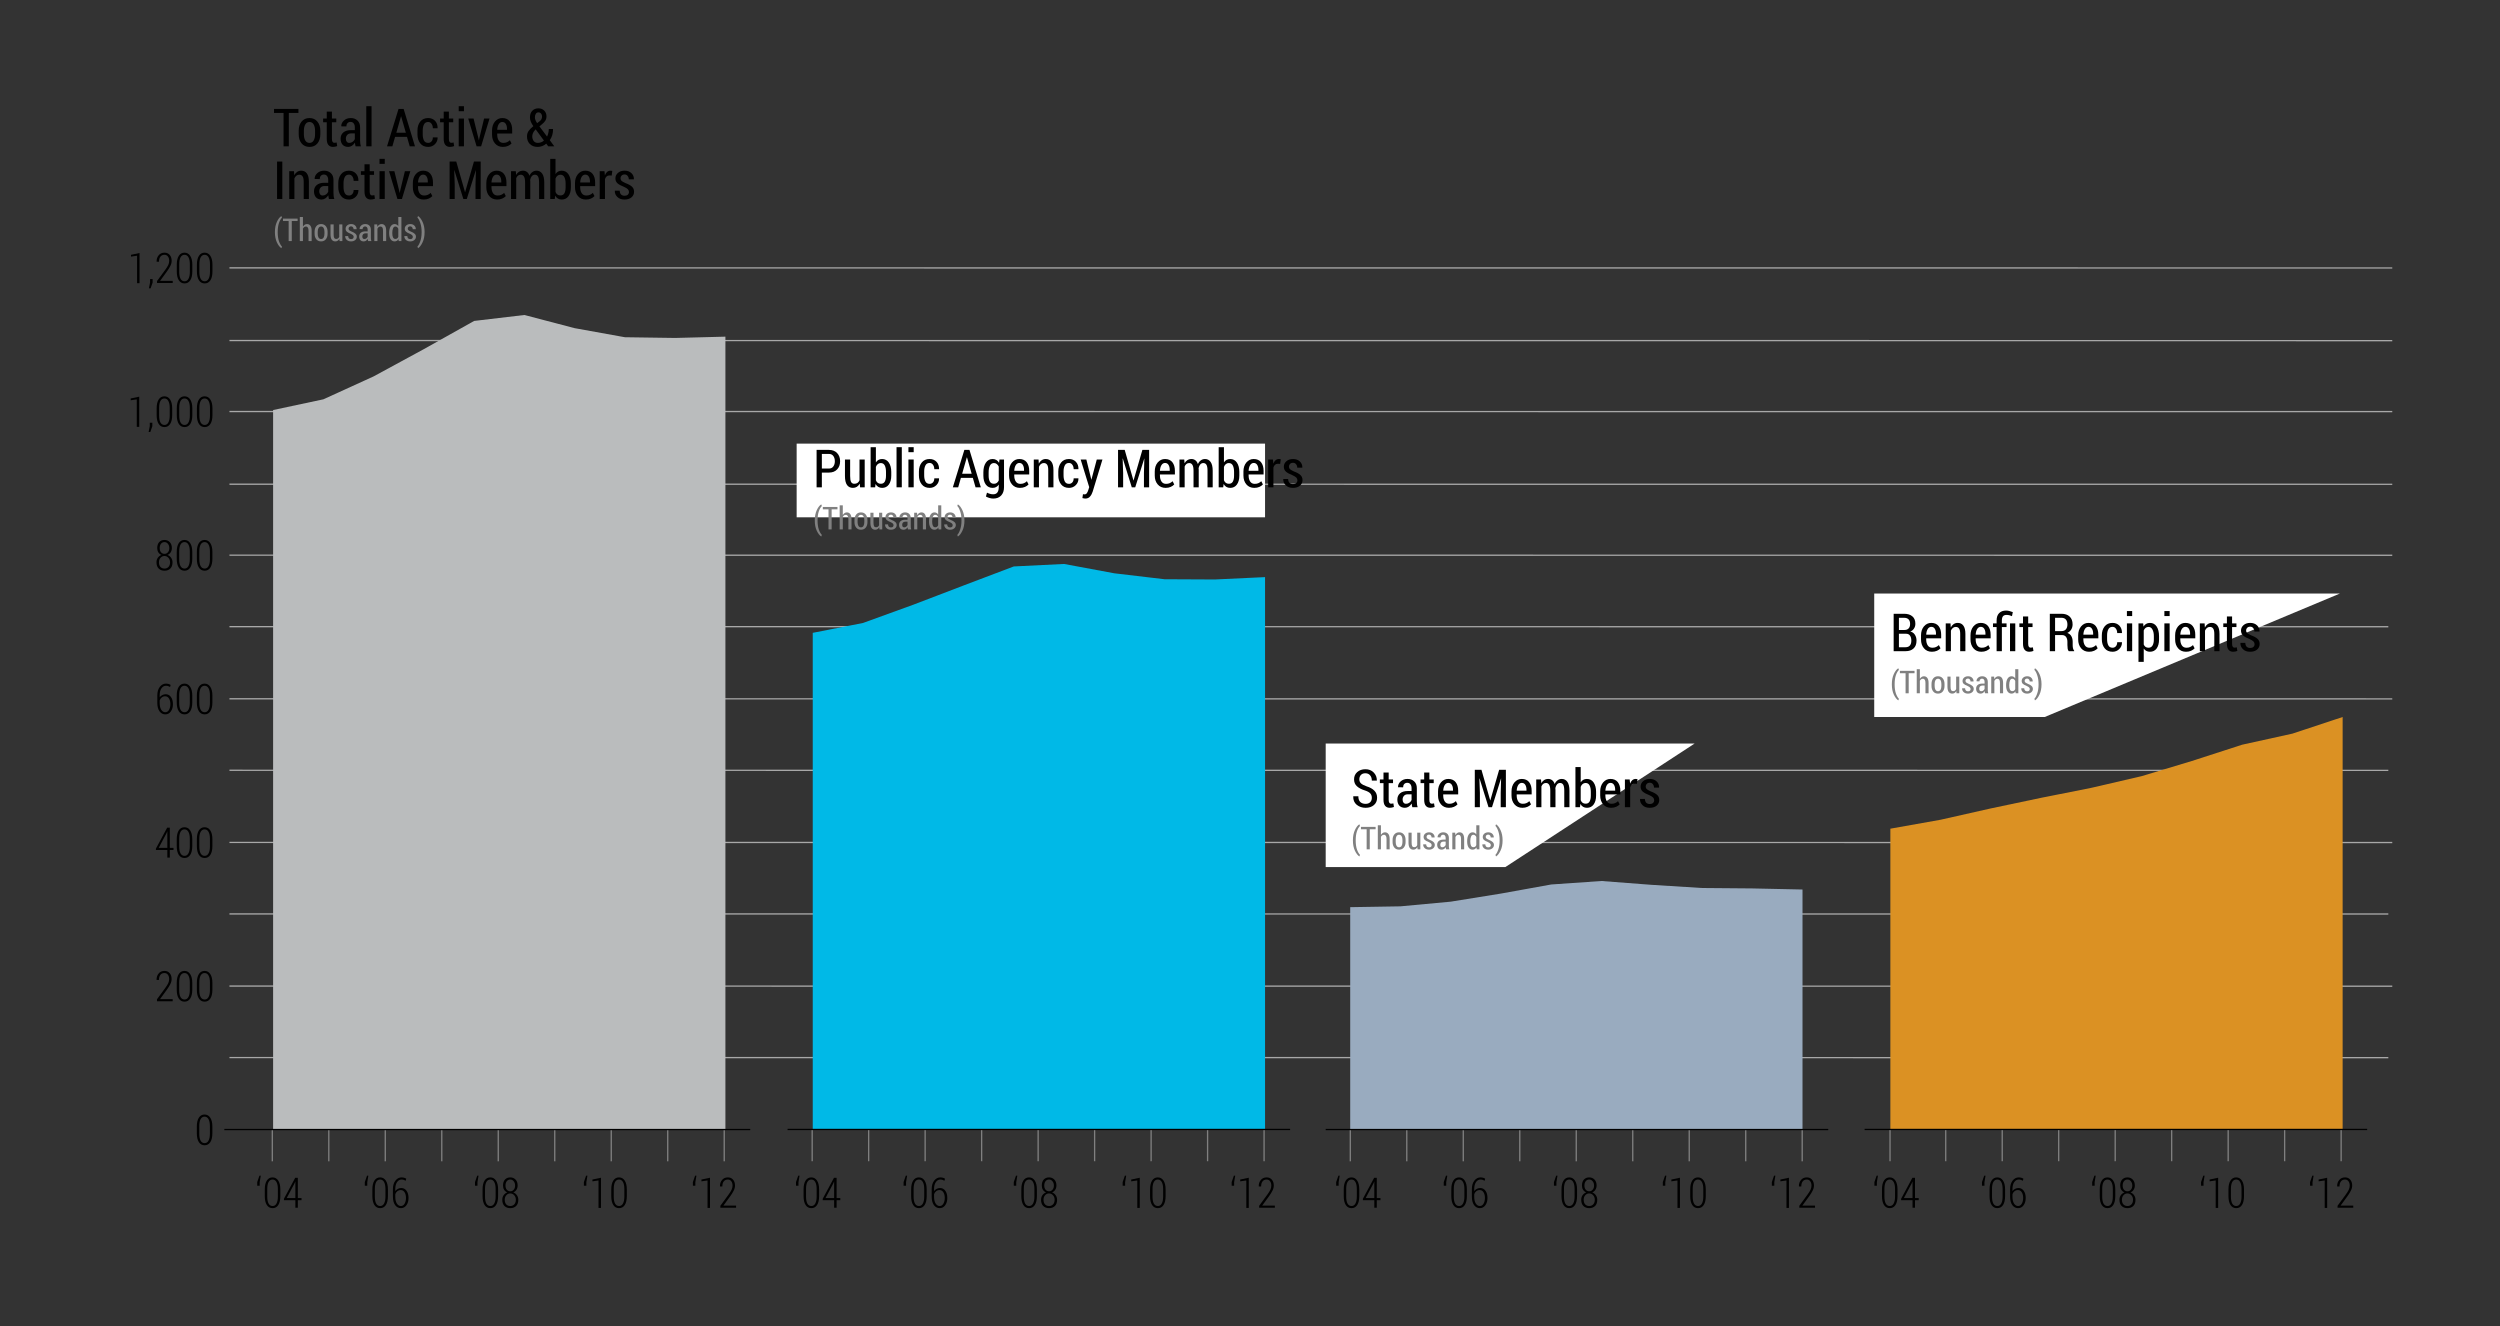 <?xml version="1.0" encoding="UTF-8"?>
<svg xmlns="http://www.w3.org/2000/svg" xmlns:xlink="http://www.w3.org/1999/xlink" width="475pt" height="252pt" viewBox="0 0 475 252" version="1.1">
<rect x="0" y="0" width="475" height="252" fill="#333333" stroke="none"/>
<defs>
<g>
<symbol overflow="visible" id="glyph0-0">
<path style="stroke:none;" d=""/>
</symbol>
<symbol overflow="visible" id="glyph0-1">
<path style="stroke:none;" d="M 3.391 -2.203 C 3.391 -1.473 3.258 -0.91 3 -0.516 C 2.738 -0.117 2.379 0.078 1.922 0.078 C 1.453 0.078 1.086 -0.117 0.828 -0.516 C 0.566 -0.91 0.438 -1.473 0.438 -2.203 L 0.438 -3.484 C 0.438 -4.211 0.566 -4.773 0.828 -5.172 C 1.086 -5.566 1.445 -5.766 1.906 -5.766 C 2.363 -5.766 2.723 -5.566 2.984 -5.172 C 3.254 -4.773 3.391 -4.211 3.391 -3.484 Z M 2.922 -3.562 C 2.922 -4.133 2.832 -4.578 2.656 -4.891 C 2.488 -5.203 2.238 -5.359 1.906 -5.359 C 1.582 -5.359 1.332 -5.203 1.156 -4.891 C 0.988 -4.578 0.906 -4.133 0.906 -3.562 L 0.906 -2.125 C 0.906 -1.551 0.988 -1.109 1.156 -0.797 C 1.332 -0.484 1.586 -0.328 1.922 -0.328 C 2.242 -0.328 2.488 -0.484 2.656 -0.797 C 2.832 -1.109 2.922 -1.551 2.922 -2.125 Z M 2.922 -3.562 "/>
</symbol>
<symbol overflow="visible" id="glyph0-2">
<path style="stroke:none;" d="M 3.438 0 L 0.453 0 L 0.453 -0.375 L 2 -2.484 C 2.281 -2.867 2.477 -3.188 2.594 -3.438 C 2.707 -3.695 2.766 -3.953 2.766 -4.203 C 2.766 -4.547 2.688 -4.82 2.531 -5.031 C 2.375 -5.25 2.156 -5.359 1.875 -5.359 C 1.531 -5.359 1.27 -5.238 1.094 -5 C 0.914 -4.77 0.828 -4.453 0.828 -4.047 L 0.391 -4.047 L 0.375 -4.062 C 0.363 -4.539 0.492 -4.941 0.766 -5.266 C 1.035 -5.598 1.406 -5.766 1.875 -5.766 C 2.289 -5.766 2.617 -5.625 2.859 -5.344 C 3.109 -5.062 3.234 -4.688 3.234 -4.219 C 3.234 -3.895 3.148 -3.57 2.984 -3.25 C 2.828 -2.926 2.609 -2.57 2.328 -2.188 L 1.031 -0.406 L 3.438 -0.406 Z M 3.438 0 "/>
</symbol>
<symbol overflow="visible" id="glyph0-3">
<path style="stroke:none;" d="M 2.891 -1.844 L 3.594 -1.844 L 3.594 -1.438 L 2.891 -1.438 L 2.891 0 L 2.422 0 L 2.422 -1.438 L 0.25 -1.438 L 0.25 -1.703 L 2.391 -5.688 L 2.891 -5.688 Z M 0.781 -1.844 L 2.422 -1.844 L 2.422 -4.984 L 2.406 -4.984 L 2.266 -4.641 Z M 0.781 -1.844 "/>
</symbol>
<symbol overflow="visible" id="glyph0-4">
<path style="stroke:none;" d="M 2.156 -5.766 C 2.32 -5.766 2.484 -5.742 2.641 -5.703 C 2.797 -5.66 2.93 -5.598 3.047 -5.516 L 2.938 -5.125 C 2.82 -5.195 2.703 -5.254 2.578 -5.297 C 2.461 -5.336 2.32 -5.359 2.156 -5.359 C 1.812 -5.359 1.523 -5.191 1.297 -4.859 C 1.078 -4.535 0.969 -4.109 0.969 -3.578 L 0.969 -3.172 C 1.102 -3.348 1.27 -3.488 1.469 -3.594 C 1.664 -3.695 1.879 -3.75 2.109 -3.75 C 2.523 -3.75 2.859 -3.57 3.109 -3.219 C 3.359 -2.875 3.484 -2.422 3.484 -1.859 C 3.484 -1.297 3.348 -0.832 3.078 -0.469 C 2.816 -0.102 2.469 0.078 2.031 0.078 C 1.594 0.078 1.227 -0.113 0.938 -0.5 C 0.656 -0.895 0.516 -1.43 0.516 -2.109 L 0.516 -3.531 C 0.516 -4.195 0.672 -4.734 0.984 -5.141 C 1.305 -5.555 1.695 -5.766 2.156 -5.766 Z M 2 -3.359 C 1.758 -3.359 1.547 -3.285 1.359 -3.141 C 1.18 -3.004 1.051 -2.816 0.969 -2.578 L 0.969 -2.078 C 0.969 -1.535 1.066 -1.109 1.266 -0.797 C 1.473 -0.484 1.727 -0.328 2.031 -0.328 C 2.332 -0.328 2.566 -0.473 2.734 -0.766 C 2.91 -1.066 3 -1.43 3 -1.859 C 3 -2.305 2.91 -2.664 2.734 -2.938 C 2.566 -3.219 2.32 -3.359 2 -3.359 Z M 2 -3.359 "/>
</symbol>
<symbol overflow="visible" id="glyph0-5">
<path style="stroke:none;" d="M 3.281 -4.219 C 3.281 -3.914 3.203 -3.645 3.047 -3.406 C 2.898 -3.176 2.703 -3.016 2.453 -2.922 C 2.742 -2.805 2.973 -2.625 3.141 -2.375 C 3.316 -2.125 3.406 -1.836 3.406 -1.516 C 3.406 -0.992 3.266 -0.598 2.984 -0.328 C 2.703 -0.055 2.336 0.078 1.891 0.078 C 1.43 0.078 1.062 -0.055 0.781 -0.328 C 0.5 -0.598 0.359 -0.992 0.359 -1.516 C 0.359 -1.848 0.441 -2.133 0.609 -2.375 C 0.785 -2.625 1.02 -2.805 1.312 -2.922 C 1.051 -3.023 0.848 -3.191 0.703 -3.422 C 0.566 -3.648 0.5 -3.914 0.5 -4.219 C 0.5 -4.707 0.625 -5.086 0.875 -5.359 C 1.133 -5.629 1.469 -5.766 1.875 -5.766 C 2.281 -5.766 2.613 -5.629 2.875 -5.359 C 3.145 -5.086 3.281 -4.707 3.281 -4.219 Z M 2.938 -1.516 C 2.938 -1.867 2.832 -2.156 2.625 -2.375 C 2.426 -2.602 2.176 -2.719 1.875 -2.719 C 1.57 -2.719 1.32 -2.602 1.125 -2.375 C 0.926 -2.156 0.828 -1.867 0.828 -1.516 C 0.828 -1.141 0.922 -0.848 1.109 -0.641 C 1.305 -0.43 1.566 -0.328 1.891 -0.328 C 2.191 -0.328 2.441 -0.43 2.641 -0.641 C 2.836 -0.848 2.938 -1.141 2.938 -1.516 Z M 2.797 -4.219 C 2.797 -4.551 2.707 -4.82 2.531 -5.031 C 2.363 -5.25 2.145 -5.359 1.875 -5.359 C 1.602 -5.359 1.383 -5.254 1.219 -5.047 C 1.051 -4.836 0.969 -4.562 0.969 -4.219 C 0.969 -3.883 1.051 -3.617 1.219 -3.422 C 1.395 -3.223 1.617 -3.125 1.891 -3.125 C 2.148 -3.125 2.363 -3.223 2.531 -3.422 C 2.707 -3.617 2.797 -3.883 2.797 -4.219 Z M 2.797 -4.219 "/>
</symbol>
<symbol overflow="visible" id="glyph0-6">
<path style="stroke:none;" d="M 2.25 0.031 L 1.781 0.031 L 1.781 -5.188 L 0.625 -5.016 L 0.625 -5.359 L 2.25 -5.703 Z M 2.25 0.031 "/>
</symbol>
<symbol overflow="visible" id="glyph0-7">
<path style="stroke:none;" d="M 0.969 -0.078 L 0.578 1.016 L 0.266 1.016 L 0.484 -0.094 L 0.484 -0.75 L 0.969 -0.75 Z M 0.969 -0.078 "/>
</symbol>
<symbol overflow="visible" id="glyph0-8">
<path style="stroke:none;" d="M 0.312 -4.875 L 0.734 -6.094 L 0.984 -6.094 L 0.781 -4.859 L 0.781 -4.188 L 0.312 -4.188 Z M 0.312 -4.875 "/>
</symbol>
<symbol overflow="visible" id="glyph1-0">
<path style="stroke:none;" d=""/>
</symbol>
<symbol overflow="visible" id="glyph1-1">
<path style="stroke:none;" d="M 4.812 -6.344 L 2.984 -6.344 L 2.984 0 L 1.984 0 L 1.984 -6.344 L 0.172 -6.344 L 0.172 -7.109 L 4.812 -7.109 Z M 4.812 -6.344 "/>
</symbol>
<symbol overflow="visible" id="glyph1-2">
<path style="stroke:none;" d="M 0.375 -2.969 C 0.375 -3.676 0.555 -4.254 0.922 -4.703 C 1.285 -5.148 1.785 -5.375 2.422 -5.375 C 3.055 -5.375 3.555 -5.148 3.922 -4.703 C 4.297 -4.254 4.484 -3.676 4.484 -2.969 L 4.484 -2.297 C 4.484 -1.586 4.301 -1.008 3.938 -0.562 C 3.57 -0.113 3.07 0.109 2.438 0.109 C 1.789 0.109 1.285 -0.113 0.922 -0.562 C 0.555 -1.008 0.375 -1.586 0.375 -2.297 Z M 1.359 -2.297 C 1.359 -1.816 1.445 -1.422 1.625 -1.109 C 1.801 -0.805 2.07 -0.656 2.438 -0.656 C 2.781 -0.656 3.039 -0.805 3.219 -1.109 C 3.395 -1.422 3.484 -1.816 3.484 -2.297 L 3.484 -2.969 C 3.484 -3.445 3.395 -3.844 3.219 -4.156 C 3.039 -4.469 2.773 -4.625 2.422 -4.625 C 2.066 -4.625 1.801 -4.469 1.625 -4.156 C 1.445 -3.844 1.359 -3.445 1.359 -2.969 Z M 1.359 -2.297 "/>
</symbol>
<symbol overflow="visible" id="glyph1-3">
<path style="stroke:none;" d="M 1.828 -6.594 L 1.828 -5.281 L 2.656 -5.281 L 2.656 -4.578 L 1.828 -4.578 L 1.828 -1.438 C 1.828 -1.156 1.867 -0.957 1.953 -0.844 C 2.035 -0.727 2.141 -0.672 2.266 -0.672 C 2.348 -0.672 2.422 -0.676 2.484 -0.688 C 2.555 -0.695 2.633 -0.711 2.719 -0.734 L 2.828 -0.047 C 2.711 -0.004 2.586 0.031 2.453 0.062 C 2.316 0.094 2.176 0.109 2.031 0.109 C 1.656 0.109 1.363 -0.016 1.156 -0.266 C 0.945 -0.516 0.844 -0.906 0.844 -1.438 L 0.844 -4.578 L 0.156 -4.578 L 0.156 -5.281 L 0.844 -5.281 L 0.844 -6.594 Z M 1.828 -6.594 "/>
</symbol>
<symbol overflow="visible" id="glyph1-4">
<path style="stroke:none;" d="M 3.25 0 C 3.219 -0.125 3.191 -0.242 3.172 -0.359 C 3.148 -0.473 3.133 -0.586 3.125 -0.703 C 2.977 -0.461 2.789 -0.266 2.562 -0.109 C 2.344 0.035 2.102 0.109 1.844 0.109 C 1.395 0.109 1.039 -0.031 0.781 -0.312 C 0.531 -0.602 0.406 -0.984 0.406 -1.453 C 0.406 -1.953 0.578 -2.348 0.922 -2.641 C 1.266 -2.93 1.75 -3.078 2.375 -3.078 L 3.109 -3.078 L 3.109 -3.609 C 3.109 -3.93 3.035 -4.18 2.891 -4.359 C 2.754 -4.547 2.551 -4.641 2.281 -4.641 C 2.039 -4.641 1.848 -4.555 1.703 -4.391 C 1.566 -4.234 1.5 -4.031 1.5 -3.781 L 0.547 -3.797 L 0.531 -3.812 C 0.52 -4.219 0.68 -4.578 1.016 -4.891 C 1.359 -5.211 1.801 -5.375 2.344 -5.375 C 2.863 -5.375 3.285 -5.219 3.609 -4.906 C 3.941 -4.602 4.109 -4.172 4.109 -3.609 L 4.109 -1.156 C 4.109 -0.945 4.117 -0.75 4.141 -0.562 C 4.16 -0.375 4.203 -0.188 4.266 0 Z M 2.062 -0.656 C 2.289 -0.656 2.5 -0.723 2.688 -0.859 C 2.883 -0.992 3.023 -1.164 3.109 -1.375 L 3.109 -2.453 L 2.359 -2.453 C 2.055 -2.453 1.82 -2.352 1.656 -2.156 C 1.488 -1.969 1.406 -1.734 1.406 -1.453 C 1.406 -1.211 1.461 -1.02 1.578 -0.875 C 1.691 -0.727 1.852 -0.656 2.062 -0.656 Z M 2.062 -0.656 "/>
</symbol>
<symbol overflow="visible" id="glyph1-5">
<path style="stroke:none;" d="M 1.625 0 L 0.625 0 L 0.625 -7.625 L 1.625 -7.625 Z M 1.625 0 "/>
</symbol>
<symbol overflow="visible" id="glyph1-6">
<path style="stroke:none;" d=""/>
</symbol>
<symbol overflow="visible" id="glyph1-7">
<path style="stroke:none;" d="M 3.922 -1.797 L 1.656 -1.797 L 1.141 0 L 0.125 0 L 2.312 -7.109 L 3.281 -7.109 L 5.438 0 L 4.438 0 Z M 1.891 -2.578 L 3.703 -2.578 L 2.812 -5.688 L 2.781 -5.688 Z M 1.891 -2.578 "/>
</symbol>
<symbol overflow="visible" id="glyph1-8">
<path style="stroke:none;" d="M 2.406 -0.656 C 2.656 -0.656 2.863 -0.75 3.031 -0.938 C 3.195 -1.125 3.281 -1.379 3.281 -1.703 L 4.172 -1.703 L 4.188 -1.672 C 4.195 -1.172 4.023 -0.75 3.672 -0.406 C 3.328 -0.062 2.906 0.109 2.406 0.109 C 1.75 0.109 1.242 -0.113 0.891 -0.562 C 0.535 -1.008 0.359 -1.578 0.359 -2.266 L 0.359 -3 C 0.359 -3.688 0.535 -4.254 0.891 -4.703 C 1.242 -5.148 1.742 -5.375 2.391 -5.375 C 2.93 -5.375 3.367 -5.195 3.703 -4.844 C 4.035 -4.488 4.195 -4.031 4.188 -3.469 L 4.172 -3.438 L 3.281 -3.438 C 3.281 -3.781 3.195 -4.062 3.031 -4.281 C 2.875 -4.508 2.66 -4.625 2.391 -4.625 C 2.016 -4.625 1.75 -4.469 1.594 -4.156 C 1.438 -3.852 1.359 -3.469 1.359 -3 L 1.359 -2.266 C 1.359 -1.797 1.438 -1.41 1.594 -1.109 C 1.75 -0.805 2.02 -0.656 2.406 -0.656 Z M 2.406 -0.656 "/>
</symbol>
<symbol overflow="visible" id="glyph1-9">
<path style="stroke:none;" d="M 1.625 0 L 0.625 0 L 0.625 -5.281 L 1.625 -5.281 Z M 1.625 -6.672 L 0.625 -6.672 L 0.625 -7.625 L 1.625 -7.625 Z M 1.625 -6.672 "/>
</symbol>
<symbol overflow="visible" id="glyph1-10">
<path style="stroke:none;" d="M 2.094 -1.594 L 2.188 -1.172 L 2.219 -1.172 L 2.297 -1.594 L 3.188 -5.281 L 4.219 -5.281 L 2.625 0 L 1.766 0 L 0.172 -5.281 L 1.188 -5.281 Z M 2.094 -1.594 "/>
</symbol>
<symbol overflow="visible" id="glyph1-11">
<path style="stroke:none;" d="M 2.469 0.109 C 1.844 0.109 1.344 -0.109 0.969 -0.547 C 0.594 -0.984 0.406 -1.547 0.406 -2.234 L 0.406 -3 C 0.406 -3.688 0.586 -4.254 0.953 -4.703 C 1.328 -5.148 1.797 -5.375 2.359 -5.375 C 2.961 -5.375 3.426 -5.172 3.75 -4.766 C 4.07 -4.359 4.234 -3.812 4.234 -3.125 L 4.234 -2.438 L 1.391 -2.438 L 1.391 -2.234 C 1.391 -1.773 1.488 -1.395 1.688 -1.094 C 1.883 -0.801 2.172 -0.656 2.547 -0.656 C 2.816 -0.656 3.047 -0.695 3.234 -0.781 C 3.43 -0.863 3.617 -0.988 3.797 -1.156 L 4.109 -0.547 C 3.941 -0.359 3.719 -0.203 3.438 -0.078 C 3.156 0.047 2.832 0.109 2.469 0.109 Z M 2.359 -4.625 C 2.078 -4.625 1.848 -4.484 1.672 -4.203 C 1.504 -3.922 1.41 -3.566 1.391 -3.141 L 3.25 -3.141 L 3.25 -3.344 C 3.25 -3.719 3.172 -4.023 3.016 -4.266 C 2.867 -4.504 2.648 -4.625 2.359 -4.625 Z M 2.359 -4.625 "/>
</symbol>
<symbol overflow="visible" id="glyph1-12">
<path style="stroke:none;" d="M 0.328 -1.875 C 0.328 -2.27 0.426 -2.613 0.625 -2.906 C 0.832 -3.207 1.133 -3.516 1.531 -3.828 C 1.312 -4.148 1.148 -4.441 1.047 -4.703 C 0.941 -4.961 0.891 -5.227 0.891 -5.5 C 0.891 -6.031 1.035 -6.445 1.328 -6.75 C 1.617 -7.062 2.008 -7.219 2.5 -7.219 C 2.957 -7.219 3.328 -7.07 3.609 -6.781 C 3.891 -6.488 4.031 -6.129 4.031 -5.703 C 4.031 -5.391 3.957 -5.113 3.812 -4.875 C 3.664 -4.645 3.461 -4.426 3.203 -4.219 L 2.688 -3.797 L 4.125 -1.875 L 4.156 -1.891 C 4.25 -2.078 4.32 -2.289 4.375 -2.531 C 4.438 -2.77 4.469 -3.023 4.469 -3.297 L 5.281 -3.297 C 5.281 -2.867 5.227 -2.477 5.125 -2.125 C 5.02 -1.77 4.863 -1.453 4.656 -1.172 L 5.516 0 L 4.359 0 L 3.984 -0.516 C 3.742 -0.305 3.488 -0.148 3.219 -0.047 C 2.945 0.055 2.66 0.109 2.359 0.109 C 1.742 0.109 1.25 -0.07 0.875 -0.438 C 0.508 -0.801 0.328 -1.281 0.328 -1.875 Z M 2.391 -0.656 C 2.598 -0.656 2.801 -0.691 3 -0.766 C 3.195 -0.836 3.379 -0.945 3.547 -1.094 L 1.984 -3.219 L 1.875 -3.125 C 1.656 -2.883 1.508 -2.66 1.438 -2.453 C 1.363 -2.254 1.328 -2.066 1.328 -1.891 C 1.328 -1.535 1.422 -1.238 1.609 -1 C 1.797 -0.77 2.055 -0.656 2.391 -0.656 Z M 1.828 -5.5 C 1.828 -5.332 1.863 -5.16 1.938 -4.984 C 2.008 -4.805 2.113 -4.613 2.25 -4.406 L 2.766 -4.797 C 2.93 -4.93 3.039 -5.066 3.094 -5.203 C 3.156 -5.348 3.188 -5.508 3.188 -5.688 C 3.188 -5.895 3.125 -6.07 3 -6.219 C 2.875 -6.375 2.707 -6.453 2.5 -6.453 C 2.281 -6.453 2.113 -6.359 2 -6.172 C 1.883 -5.992 1.828 -5.77 1.828 -5.5 Z M 1.828 -5.5 "/>
</symbol>
<symbol overflow="visible" id="glyph1-13">
<path style="stroke:none;" d="M 1.75 0 L 0.75 0 L 0.75 -7.109 L 1.75 -7.109 Z M 1.75 0 "/>
</symbol>
<symbol overflow="visible" id="glyph1-14">
<path style="stroke:none;" d="M 1.469 -5.281 L 1.516 -4.5 C 1.66 -4.781 1.844 -4.992 2.062 -5.141 C 2.289 -5.297 2.551 -5.375 2.844 -5.375 C 3.301 -5.375 3.656 -5.203 3.906 -4.859 C 4.164 -4.523 4.297 -4 4.297 -3.281 L 4.297 0 L 3.312 0 L 3.312 -3.266 C 3.312 -3.754 3.238 -4.098 3.094 -4.297 C 2.957 -4.504 2.75 -4.609 2.469 -4.609 C 2.258 -4.609 2.078 -4.547 1.922 -4.422 C 1.766 -4.297 1.641 -4.125 1.547 -3.906 L 1.547 0 L 0.562 0 L 0.562 -5.281 Z M 1.469 -5.281 "/>
</symbol>
<symbol overflow="visible" id="glyph1-15">
<path style="stroke:none;" d="M 1.938 -7.109 L 3.594 -1.312 L 3.625 -1.312 L 5.297 -7.109 L 6.578 -7.109 L 6.578 0 L 5.594 0 L 5.594 -2.734 L 5.672 -5.469 L 5.656 -5.469 L 3.938 0 L 3.281 0 L 1.578 -5.469 L 1.547 -5.453 L 1.641 -2.734 L 1.641 0 L 0.672 0 L 0.672 -7.109 Z M 1.938 -7.109 "/>
</symbol>
<symbol overflow="visible" id="glyph1-16">
<path style="stroke:none;" d="M 1.469 -5.281 L 1.531 -4.562 C 1.664 -4.82 1.844 -5.02 2.062 -5.156 C 2.289 -5.301 2.551 -5.375 2.844 -5.375 C 3.133 -5.375 3.383 -5.289 3.594 -5.125 C 3.801 -4.969 3.957 -4.727 4.062 -4.406 C 4.195 -4.707 4.379 -4.941 4.609 -5.109 C 4.836 -5.285 5.109 -5.375 5.422 -5.375 C 5.867 -5.375 6.223 -5.188 6.484 -4.812 C 6.742 -4.445 6.875 -3.891 6.875 -3.141 L 6.875 0 L 5.891 0 L 5.891 -3.141 C 5.891 -3.68 5.82 -4.062 5.688 -4.281 C 5.551 -4.5 5.352 -4.609 5.094 -4.609 C 4.863 -4.609 4.672 -4.52 4.516 -4.344 C 4.367 -4.176 4.266 -3.953 4.203 -3.672 C 4.191 -3.703 4.191 -3.66 4.203 -3.547 C 4.211 -3.441 4.219 -3.363 4.219 -3.312 L 4.219 0 L 3.234 0 L 3.234 -3.141 C 3.234 -3.672 3.16 -4.047 3.016 -4.266 C 2.879 -4.492 2.68 -4.609 2.422 -4.609 C 2.211 -4.609 2.035 -4.551 1.891 -4.438 C 1.742 -4.32 1.629 -4.16 1.547 -3.953 L 1.547 0 L 0.562 0 L 0.562 -5.281 Z M 1.469 -5.281 "/>
</symbol>
<symbol overflow="visible" id="glyph1-17">
<path style="stroke:none;" d="M 4.484 -2.203 C 4.484 -1.504 4.328 -0.941 4.016 -0.516 C 3.711 -0.098 3.289 0.109 2.75 0.109 C 2.469 0.109 2.223 0.047 2.016 -0.078 C 1.805 -0.203 1.633 -0.383 1.5 -0.625 L 1.422 0 L 0.562 0 L 0.562 -7.625 L 1.562 -7.625 L 1.562 -4.734 C 1.695 -4.941 1.859 -5.098 2.047 -5.203 C 2.242 -5.316 2.473 -5.375 2.734 -5.375 C 3.285 -5.375 3.711 -5.148 4.016 -4.703 C 4.328 -4.254 4.484 -3.66 4.484 -2.922 Z M 3.484 -2.922 C 3.484 -3.43 3.406 -3.836 3.25 -4.141 C 3.094 -4.453 2.836 -4.609 2.484 -4.609 C 2.266 -4.609 2.078 -4.539 1.922 -4.406 C 1.766 -4.281 1.645 -4.102 1.562 -3.875 L 1.562 -1.344 C 1.645 -1.125 1.766 -0.957 1.922 -0.844 C 2.078 -0.727 2.27 -0.672 2.5 -0.672 C 2.844 -0.672 3.094 -0.805 3.25 -1.078 C 3.406 -1.359 3.484 -1.734 3.484 -2.203 Z M 3.484 -2.922 "/>
</symbol>
<symbol overflow="visible" id="glyph1-18">
<path style="stroke:none;" d="M 2.844 -4.453 L 2.375 -4.469 C 2.176 -4.469 2.008 -4.406 1.875 -4.281 C 1.738 -4.164 1.633 -3.992 1.562 -3.766 L 1.562 0 L 0.562 0 L 0.562 -5.281 L 1.469 -5.281 L 1.547 -4.484 C 1.648 -4.766 1.789 -4.984 1.969 -5.141 C 2.156 -5.297 2.363 -5.375 2.594 -5.375 C 2.664 -5.375 2.734 -5.367 2.797 -5.359 C 2.867 -5.348 2.922 -5.336 2.953 -5.328 Z M 2.844 -4.453 "/>
</symbol>
<symbol overflow="visible" id="glyph1-19">
<path style="stroke:none;" d="M 3.031 -1.328 C 3.031 -1.523 2.961 -1.695 2.828 -1.844 C 2.691 -1.988 2.438 -2.145 2.062 -2.312 C 1.52 -2.52 1.113 -2.742 0.844 -2.984 C 0.582 -3.223 0.453 -3.535 0.453 -3.922 C 0.453 -4.328 0.613 -4.672 0.938 -4.953 C 1.258 -5.234 1.68 -5.375 2.203 -5.375 C 2.742 -5.375 3.176 -5.219 3.5 -4.906 C 3.82 -4.602 3.977 -4.223 3.969 -3.766 L 3.953 -3.734 L 3 -3.734 C 3 -3.984 2.926 -4.195 2.781 -4.375 C 2.645 -4.562 2.453 -4.656 2.203 -4.656 C 1.953 -4.656 1.758 -4.582 1.625 -4.438 C 1.488 -4.301 1.422 -4.141 1.422 -3.953 C 1.422 -3.754 1.477 -3.594 1.594 -3.469 C 1.707 -3.352 1.961 -3.203 2.359 -3.016 C 2.91 -2.816 3.32 -2.594 3.594 -2.344 C 3.863 -2.094 4 -1.77 4 -1.375 C 4 -0.938 3.832 -0.578 3.5 -0.297 C 3.164 -0.023 2.727 0.109 2.188 0.109 C 1.602 0.109 1.145 -0.055 0.812 -0.391 C 0.477 -0.723 0.32 -1.109 0.344 -1.547 L 0.344 -1.578 L 1.266 -1.578 C 1.285 -1.234 1.379 -0.984 1.547 -0.828 C 1.723 -0.68 1.941 -0.609 2.203 -0.609 C 2.461 -0.609 2.664 -0.676 2.812 -0.812 C 2.957 -0.945 3.031 -1.117 3.031 -1.328 Z M 3.031 -1.328 "/>
</symbol>
<symbol overflow="visible" id="glyph1-20">
<path style="stroke:none;" d="M 3.938 -1.781 C 3.938 -2.125 3.844 -2.398 3.656 -2.609 C 3.469 -2.828 3.141 -3.016 2.672 -3.172 C 1.992 -3.379 1.473 -3.648 1.109 -3.984 C 0.742 -4.316 0.562 -4.754 0.562 -5.297 C 0.562 -5.859 0.758 -6.316 1.156 -6.672 C 1.562 -7.035 2.082 -7.219 2.719 -7.219 C 3.375 -7.219 3.898 -7.008 4.297 -6.594 C 4.703 -6.176 4.898 -5.676 4.891 -5.094 L 4.891 -5.062 L 3.938 -5.062 C 3.938 -5.469 3.828 -5.801 3.609 -6.062 C 3.398 -6.32 3.098 -6.453 2.703 -6.453 C 2.336 -6.453 2.055 -6.344 1.859 -6.125 C 1.66 -5.914 1.562 -5.641 1.562 -5.297 C 1.562 -4.992 1.664 -4.738 1.875 -4.531 C 2.094 -4.332 2.445 -4.145 2.938 -3.969 C 3.594 -3.77 4.086 -3.492 4.422 -3.141 C 4.766 -2.797 4.938 -2.348 4.938 -1.797 C 4.938 -1.211 4.734 -0.75 4.328 -0.406 C 3.93 -0.062 3.406 0.109 2.75 0.109 C 2.113 0.109 1.555 -0.078 1.078 -0.453 C 0.609 -0.836 0.383 -1.367 0.406 -2.047 L 0.422 -2.078 L 1.375 -2.078 C 1.375 -1.586 1.5 -1.223 1.75 -0.984 C 2.008 -0.754 2.344 -0.641 2.75 -0.641 C 3.125 -0.641 3.414 -0.742 3.625 -0.953 C 3.832 -1.16 3.938 -1.438 3.938 -1.781 Z M 3.938 -1.781 "/>
</symbol>
<symbol overflow="visible" id="glyph1-21">
<path style="stroke:none;" d="M 1.688 -2.797 L 1.688 0 L 0.688 0 L 0.688 -7.109 L 3.016 -7.109 C 3.68 -7.109 4.203 -6.91 4.578 -6.516 C 4.961 -6.117 5.156 -5.598 5.156 -4.953 C 5.156 -4.305 4.961 -3.785 4.578 -3.391 C 4.203 -2.992 3.68 -2.797 3.016 -2.797 Z M 1.688 -3.562 L 3.016 -3.562 C 3.391 -3.562 3.672 -3.691 3.859 -3.953 C 4.055 -4.211 4.156 -4.547 4.156 -4.953 C 4.156 -5.348 4.062 -5.676 3.875 -5.938 C 3.688 -6.207 3.398 -6.344 3.016 -6.344 L 1.688 -6.344 Z M 1.688 -3.562 "/>
</symbol>
<symbol overflow="visible" id="glyph1-22">
<path style="stroke:none;" d="M 3.359 -0.703 C 3.211 -0.441 3.031 -0.238 2.812 -0.094 C 2.594 0.039 2.344 0.109 2.062 0.109 C 1.582 0.109 1.207 -0.07 0.938 -0.438 C 0.676 -0.812 0.547 -1.383 0.547 -2.156 L 0.547 -5.281 L 1.531 -5.281 L 1.531 -2.156 C 1.531 -1.613 1.594 -1.227 1.719 -1 C 1.852 -0.781 2.051 -0.672 2.312 -0.672 C 2.551 -0.672 2.754 -0.723 2.922 -0.828 C 3.086 -0.941 3.219 -1.109 3.312 -1.328 L 3.312 -5.281 L 4.297 -5.281 L 4.297 0 L 3.422 0 Z M 3.359 -0.703 "/>
</symbol>
<symbol overflow="visible" id="glyph1-23">
<path style="stroke:none;" d="M 0.375 -2.859 C 0.375 -3.609 0.531 -4.211 0.844 -4.672 C 1.156 -5.141 1.586 -5.375 2.141 -5.375 C 2.41 -5.375 2.645 -5.312 2.844 -5.188 C 3.051 -5.062 3.223 -4.883 3.359 -4.656 L 3.438 -5.281 L 4.297 -5.281 L 4.297 -0.031 C 4.297 0.645 4.113 1.176 3.75 1.562 C 3.395 1.945 2.895 2.141 2.25 2.141 C 2.031 2.141 1.789 2.102 1.531 2.031 C 1.281 1.957 1.055 1.863 0.859 1.75 L 1.062 1.016 C 1.227 1.109 1.41 1.18 1.609 1.234 C 1.816 1.297 2.023 1.328 2.234 1.328 C 2.598 1.328 2.863 1.211 3.031 0.984 C 3.207 0.754 3.297 0.414 3.297 -0.031 L 3.297 -0.516 C 3.16 -0.305 2.992 -0.148 2.797 -0.047 C 2.609 0.055 2.391 0.109 2.141 0.109 C 1.586 0.109 1.156 -0.098 0.844 -0.516 C 0.531 -0.941 0.375 -1.504 0.375 -2.203 Z M 1.375 -2.203 C 1.375 -1.734 1.453 -1.359 1.609 -1.078 C 1.773 -0.805 2.035 -0.672 2.391 -0.672 C 2.598 -0.672 2.773 -0.723 2.922 -0.828 C 3.078 -0.941 3.203 -1.098 3.297 -1.297 L 3.297 -3.938 C 3.203 -4.145 3.078 -4.305 2.922 -4.422 C 2.773 -4.547 2.598 -4.609 2.391 -4.609 C 2.047 -4.609 1.789 -4.445 1.625 -4.125 C 1.457 -3.801 1.375 -3.379 1.375 -2.859 Z M 1.375 -2.203 "/>
</symbol>
<symbol overflow="visible" id="glyph1-24">
<path style="stroke:none;" d="M 2.047 -1.828 L 2.125 -1.469 L 2.156 -1.469 L 3.172 -5.281 L 4.25 -5.281 L 2.391 0.828 C 2.273 1.191 2.109 1.5 1.891 1.75 C 1.68 2.008 1.379 2.141 0.984 2.141 C 0.898 2.141 0.812 2.129 0.719 2.109 C 0.625 2.086 0.531 2.066 0.438 2.047 L 0.547 1.312 C 0.586 1.32 0.641 1.328 0.703 1.328 C 0.766 1.336 0.812 1.344 0.844 1.344 C 1.039 1.344 1.191 1.258 1.297 1.094 C 1.41 0.926 1.5 0.734 1.562 0.516 L 1.734 -0.031 L 0.109 -5.281 L 1.188 -5.281 Z M 2.047 -1.828 "/>
</symbol>
<symbol overflow="visible" id="glyph2-0">
<path style="stroke:none;" d=""/>
</symbol>
<symbol overflow="visible" id="glyph2-1">
<path style="stroke:none;" d="M 0.344 -1.734 C 0.344 -2.473 0.469 -3.113 0.719 -3.656 C 0.977 -4.207 1.258 -4.57 1.562 -4.75 L 1.578 -4.75 L 1.688 -4.438 C 1.469 -4.238 1.273 -3.898 1.109 -3.422 C 0.953 -2.953 0.875 -2.391 0.875 -1.734 L 0.875 -1.672 C 0.875 -1.016 0.953 -0.453 1.109 0.016 C 1.273 0.484 1.469 0.828 1.688 1.047 L 1.578 1.344 L 1.562 1.344 C 1.258 1.156 0.977 0.789 0.719 0.25 C 0.469 -0.289 0.344 -0.938 0.344 -1.688 Z M 0.344 -1.734 "/>
</symbol>
<symbol overflow="visible" id="glyph2-2">
<path style="stroke:none;" d="M 2.891 -3.812 L 1.781 -3.812 L 1.781 0 L 1.188 0 L 1.188 -3.812 L 0.109 -3.812 L 0.109 -4.266 L 2.891 -4.266 Z M 2.891 -3.812 "/>
</symbol>
<symbol overflow="visible" id="glyph2-3">
<path style="stroke:none;" d="M 0.922 -2.75 C 1.016 -2.895 1.125 -3.008 1.25 -3.094 C 1.375 -3.188 1.52 -3.234 1.688 -3.234 C 1.969 -3.234 2.188 -3.125 2.344 -2.906 C 2.5 -2.695 2.578 -2.375 2.578 -1.938 L 2.578 0 L 1.984 0 L 1.984 -1.953 C 1.984 -2.234 1.941 -2.438 1.859 -2.562 C 1.773 -2.695 1.648 -2.766 1.484 -2.766 C 1.359 -2.766 1.25 -2.727 1.156 -2.656 C 1.062 -2.594 0.984 -2.5 0.922 -2.375 L 0.922 0 L 0.328 0 L 0.328 -4.578 L 0.922 -4.578 Z M 0.922 -2.75 "/>
</symbol>
<symbol overflow="visible" id="glyph2-4">
<path style="stroke:none;" d="M 0.219 -1.781 C 0.219 -2.207 0.328 -2.555 0.547 -2.828 C 0.766 -3.098 1.066 -3.234 1.453 -3.234 C 1.836 -3.234 2.141 -3.098 2.359 -2.828 C 2.578 -2.555 2.688 -2.207 2.688 -1.781 L 2.688 -1.375 C 2.688 -0.957 2.578 -0.613 2.359 -0.344 C 2.141 -0.07 1.836 0.062 1.453 0.062 C 1.066 0.062 0.766 -0.07 0.547 -0.344 C 0.328 -0.613 0.219 -0.957 0.219 -1.375 Z M 0.812 -1.375 C 0.812 -1.094 0.863 -0.859 0.969 -0.672 C 1.082 -0.484 1.242 -0.391 1.453 -0.391 C 1.672 -0.391 1.832 -0.484 1.938 -0.672 C 2.039 -0.859 2.094 -1.094 2.094 -1.375 L 2.094 -1.781 C 2.094 -2.07 2.039 -2.305 1.938 -2.484 C 1.832 -2.672 1.672 -2.766 1.453 -2.766 C 1.242 -2.766 1.082 -2.672 0.969 -2.484 C 0.863 -2.305 0.812 -2.07 0.812 -1.781 Z M 0.812 -1.375 "/>
</symbol>
<symbol overflow="visible" id="glyph2-5">
<path style="stroke:none;" d="M 2.016 -0.422 C 1.93 -0.266 1.82 -0.145 1.688 -0.062 C 1.562 0.02 1.41 0.062 1.234 0.062 C 0.953 0.062 0.727 -0.047 0.562 -0.266 C 0.406 -0.484 0.328 -0.828 0.328 -1.297 L 0.328 -3.172 L 0.922 -3.172 L 0.922 -1.297 C 0.922 -0.973 0.957 -0.742 1.031 -0.609 C 1.113 -0.473 1.234 -0.406 1.391 -0.406 C 1.535 -0.406 1.656 -0.438 1.75 -0.5 C 1.852 -0.57 1.93 -0.672 1.984 -0.797 L 1.984 -3.172 L 2.578 -3.172 L 2.578 0 L 2.047 0 Z M 2.016 -0.422 "/>
</symbol>
<symbol overflow="visible" id="glyph2-6">
<path style="stroke:none;" d="M 1.812 -0.797 C 1.812 -0.922 1.77 -1.023 1.688 -1.109 C 1.613 -1.191 1.461 -1.285 1.234 -1.391 C 0.91 -1.516 0.672 -1.645 0.516 -1.781 C 0.359 -1.926 0.281 -2.113 0.281 -2.344 C 0.281 -2.594 0.375 -2.801 0.562 -2.969 C 0.758 -3.145 1.016 -3.234 1.328 -3.234 C 1.648 -3.234 1.906 -3.141 2.094 -2.953 C 2.289 -2.766 2.383 -2.535 2.375 -2.266 L 2.375 -2.25 L 1.797 -2.25 C 1.797 -2.395 1.754 -2.52 1.672 -2.625 C 1.586 -2.738 1.473 -2.797 1.328 -2.797 C 1.172 -2.797 1.051 -2.754 0.969 -2.672 C 0.883 -2.586 0.844 -2.488 0.844 -2.375 C 0.844 -2.25 0.879 -2.148 0.953 -2.078 C 1.023 -2.016 1.18 -1.926 1.422 -1.812 C 1.754 -1.688 2 -1.547 2.156 -1.391 C 2.32 -1.242 2.406 -1.055 2.406 -0.828 C 2.406 -0.566 2.301 -0.352 2.094 -0.188 C 1.895 -0.02 1.633 0.062 1.312 0.062 C 0.969 0.062 0.691 -0.035 0.484 -0.234 C 0.285 -0.43 0.191 -0.664 0.203 -0.938 L 0.203 -0.953 L 0.766 -0.953 C 0.773 -0.742 0.832 -0.594 0.938 -0.5 C 1.039 -0.414 1.172 -0.375 1.328 -0.375 C 1.484 -0.375 1.602 -0.41 1.688 -0.484 C 1.77 -0.566 1.812 -0.672 1.812 -0.797 Z M 1.812 -0.797 "/>
</symbol>
<symbol overflow="visible" id="glyph2-7">
<path style="stroke:none;" d="M 1.953 0 C 1.93 -0.07 1.91 -0.141 1.891 -0.203 C 1.879 -0.273 1.875 -0.348 1.875 -0.422 C 1.789 -0.273 1.68 -0.156 1.547 -0.062 C 1.41 0.02 1.266 0.062 1.109 0.062 C 0.836 0.062 0.625 -0.02 0.469 -0.188 C 0.32 -0.363 0.25 -0.594 0.25 -0.875 C 0.25 -1.176 0.348 -1.41 0.547 -1.578 C 0.754 -1.754 1.047 -1.844 1.422 -1.844 L 1.859 -1.844 L 1.859 -2.172 C 1.859 -2.359 1.816 -2.504 1.734 -2.609 C 1.648 -2.723 1.531 -2.781 1.375 -2.781 C 1.227 -2.781 1.109 -2.727 1.016 -2.625 C 0.93 -2.531 0.891 -2.41 0.891 -2.266 L 0.328 -2.281 L 0.328 -2.297 C 0.316 -2.535 0.41 -2.75 0.609 -2.938 C 0.816 -3.133 1.082 -3.234 1.406 -3.234 C 1.719 -3.234 1.973 -3.141 2.172 -2.953 C 2.367 -2.766 2.469 -2.5 2.469 -2.156 L 2.469 -0.688 C 2.469 -0.562 2.473 -0.441 2.484 -0.328 C 2.492 -0.223 2.52 -0.113 2.562 0 Z M 1.234 -0.391 C 1.367 -0.391 1.492 -0.43 1.609 -0.516 C 1.723 -0.598 1.805 -0.703 1.859 -0.828 L 1.859 -1.469 L 1.422 -1.469 C 1.234 -1.469 1.086 -1.41 0.984 -1.297 C 0.891 -1.18 0.844 -1.039 0.844 -0.875 C 0.844 -0.727 0.875 -0.609 0.938 -0.516 C 1.008 -0.43 1.109 -0.391 1.234 -0.391 Z M 1.234 -0.391 "/>
</symbol>
<symbol overflow="visible" id="glyph2-8">
<path style="stroke:none;" d="M 0.875 -3.172 L 0.906 -2.703 C 1 -2.867 1.113 -3 1.25 -3.094 C 1.383 -3.188 1.535 -3.234 1.703 -3.234 C 1.984 -3.234 2.195 -3.129 2.344 -2.922 C 2.5 -2.711 2.578 -2.395 2.578 -1.969 L 2.578 0 L 1.984 0 L 1.984 -1.953 C 1.984 -2.254 1.941 -2.461 1.859 -2.578 C 1.773 -2.703 1.648 -2.766 1.484 -2.766 C 1.359 -2.766 1.25 -2.727 1.156 -2.656 C 1.062 -2.582 0.984 -2.477 0.922 -2.344 L 0.922 0 L 0.328 0 L 0.328 -3.172 Z M 0.875 -3.172 "/>
</symbol>
<symbol overflow="visible" id="glyph2-9">
<path style="stroke:none;" d="M 0.234 -1.547 C 0.234 -2.055 0.32 -2.461 0.5 -2.766 C 0.688 -3.078 0.945 -3.234 1.281 -3.234 C 1.426 -3.234 1.555 -3.195 1.672 -3.125 C 1.785 -3.062 1.883 -2.969 1.969 -2.844 L 1.969 -4.578 L 2.562 -4.578 L 2.562 0 L 2.047 0 L 2 -0.359 C 1.914 -0.223 1.812 -0.117 1.688 -0.047 C 1.57 0.023 1.43 0.062 1.266 0.062 C 0.941 0.062 0.688 -0.078 0.5 -0.359 C 0.32 -0.641 0.234 -1.016 0.234 -1.484 Z M 0.828 -1.484 C 0.828 -1.148 0.875 -0.883 0.969 -0.688 C 1.062 -0.5 1.211 -0.406 1.422 -0.406 C 1.547 -0.406 1.656 -0.438 1.75 -0.5 C 1.844 -0.57 1.914 -0.672 1.969 -0.797 L 1.969 -2.344 C 1.914 -2.469 1.844 -2.566 1.75 -2.641 C 1.656 -2.723 1.547 -2.766 1.422 -2.766 C 1.211 -2.766 1.062 -2.648 0.969 -2.422 C 0.875 -2.203 0.828 -1.91 0.828 -1.547 Z M 0.828 -1.484 "/>
</symbol>
<symbol overflow="visible" id="glyph2-10">
<path style="stroke:none;" d="M 1.438 -1.688 C 1.438 -0.938 1.305 -0.289 1.047 0.25 C 0.785 0.801 0.504 1.164 0.203 1.344 L 0.188 1.344 L 0.078 1.047 C 0.285 0.836 0.469 0.492 0.625 0.016 C 0.789 -0.453 0.875 -1.016 0.875 -1.672 L 0.875 -1.734 C 0.875 -2.379 0.789 -2.941 0.625 -3.422 C 0.469 -3.91 0.285 -4.254 0.078 -4.453 L 0.188 -4.75 L 0.203 -4.75 C 0.504 -4.57 0.785 -4.207 1.047 -3.656 C 1.305 -3.102 1.438 -2.461 1.438 -1.734 Z M 1.438 -1.688 "/>
</symbol>
<symbol overflow="visible" id="glyph3-0">
<path style="stroke:none;" d=""/>
</symbol>
<symbol overflow="visible" id="glyph3-1">
<path style="stroke:none;" d="M 0.688 0 L 0.688 -7.109 L 2.672 -7.109 C 3.336 -7.109 3.859 -6.945 4.234 -6.625 C 4.617 -6.312 4.812 -5.836 4.812 -5.203 C 4.812 -4.859 4.723 -4.555 4.547 -4.297 C 4.379 -4.035 4.145 -3.848 3.844 -3.734 C 4.227 -3.648 4.52 -3.445 4.719 -3.125 C 4.926 -2.812 5.031 -2.441 5.031 -2.016 C 5.031 -1.359 4.844 -0.859 4.469 -0.516 C 4.102 -0.172 3.598 0 2.953 0 Z M 1.688 -3.312 L 1.688 -0.75 L 2.953 -0.75 C 3.305 -0.75 3.578 -0.859 3.766 -1.078 C 3.953 -1.297 4.047 -1.602 4.047 -2 C 4.047 -2.406 3.961 -2.723 3.797 -2.953 C 3.641 -3.191 3.391 -3.312 3.047 -3.312 Z M 1.688 -4.031 L 2.766 -4.031 C 3.086 -4.031 3.344 -4.129 3.531 -4.328 C 3.719 -4.523 3.812 -4.805 3.812 -5.172 C 3.812 -5.566 3.711 -5.859 3.516 -6.047 C 3.328 -6.242 3.047 -6.344 2.672 -6.344 L 1.688 -6.344 Z M 1.688 -4.031 "/>
</symbol>
<symbol overflow="visible" id="glyph3-2">
<path style="stroke:none;" d="M 2.469 0.109 C 1.844 0.109 1.344 -0.109 0.969 -0.547 C 0.594 -0.984 0.406 -1.547 0.406 -2.234 L 0.406 -3 C 0.406 -3.688 0.586 -4.254 0.953 -4.703 C 1.328 -5.148 1.797 -5.375 2.359 -5.375 C 2.961 -5.375 3.426 -5.172 3.75 -4.766 C 4.07 -4.359 4.234 -3.812 4.234 -3.125 L 4.234 -2.438 L 1.391 -2.438 L 1.391 -2.234 C 1.391 -1.773 1.488 -1.395 1.688 -1.094 C 1.883 -0.801 2.172 -0.656 2.547 -0.656 C 2.816 -0.656 3.047 -0.695 3.234 -0.781 C 3.43 -0.863 3.617 -0.988 3.797 -1.156 L 4.109 -0.547 C 3.941 -0.359 3.719 -0.203 3.438 -0.078 C 3.156 0.047 2.832 0.109 2.469 0.109 Z M 2.359 -4.625 C 2.078 -4.625 1.848 -4.484 1.672 -4.203 C 1.504 -3.922 1.41 -3.566 1.391 -3.141 L 3.25 -3.141 L 3.25 -3.344 C 3.25 -3.719 3.172 -4.023 3.016 -4.266 C 2.867 -4.504 2.648 -4.625 2.359 -4.625 Z M 2.359 -4.625 "/>
</symbol>
<symbol overflow="visible" id="glyph3-3">
<path style="stroke:none;" d="M 1.469 -5.281 L 1.516 -4.5 C 1.66 -4.781 1.844 -4.992 2.062 -5.141 C 2.289 -5.297 2.551 -5.375 2.844 -5.375 C 3.301 -5.375 3.656 -5.203 3.906 -4.859 C 4.164 -4.523 4.297 -4 4.297 -3.281 L 4.297 0 L 3.312 0 L 3.312 -3.266 C 3.312 -3.754 3.238 -4.098 3.094 -4.297 C 2.957 -4.504 2.75 -4.609 2.469 -4.609 C 2.258 -4.609 2.078 -4.547 1.922 -4.422 C 1.766 -4.297 1.641 -4.125 1.547 -3.906 L 1.547 0 L 0.562 0 L 0.562 -5.281 Z M 1.469 -5.281 "/>
</symbol>
<symbol overflow="visible" id="glyph3-4">
<path style="stroke:none;" d="M 0.828 0 L 0.828 -4.578 L 0.141 -4.578 L 0.141 -5.281 L 0.828 -5.281 L 0.828 -5.828 C 0.828 -6.43 0.984 -6.895 1.297 -7.219 C 1.617 -7.551 2.062 -7.719 2.625 -7.719 C 2.832 -7.719 3.035 -7.691 3.234 -7.641 C 3.441 -7.586 3.664 -7.516 3.906 -7.422 L 3.75 -6.656 C 3.582 -6.727 3.414 -6.785 3.25 -6.828 C 3.082 -6.867 2.898 -6.891 2.703 -6.891 C 2.398 -6.891 2.176 -6.801 2.031 -6.625 C 1.895 -6.445 1.828 -6.18 1.828 -5.828 L 1.828 -5.281 L 2.719 -5.281 L 2.719 -4.578 L 1.828 -4.578 L 1.828 0 Z M 4.375 0 L 3.375 0 L 3.375 -5.281 L 4.375 -5.281 Z M 4.375 0 "/>
</symbol>
<symbol overflow="visible" id="glyph3-5">
<path style="stroke:none;" d="M 1.828 -6.594 L 1.828 -5.281 L 2.656 -5.281 L 2.656 -4.578 L 1.828 -4.578 L 1.828 -1.438 C 1.828 -1.156 1.867 -0.957 1.953 -0.844 C 2.035 -0.727 2.141 -0.672 2.266 -0.672 C 2.348 -0.672 2.422 -0.676 2.484 -0.688 C 2.555 -0.695 2.633 -0.711 2.719 -0.734 L 2.828 -0.047 C 2.711 -0.004 2.586 0.031 2.453 0.062 C 2.316 0.094 2.176 0.109 2.031 0.109 C 1.656 0.109 1.363 -0.016 1.156 -0.266 C 0.945 -0.516 0.844 -0.906 0.844 -1.438 L 0.844 -4.578 L 0.156 -4.578 L 0.156 -5.281 L 0.844 -5.281 L 0.844 -6.594 Z M 1.828 -6.594 "/>
</symbol>
<symbol overflow="visible" id="glyph3-6">
<path style="stroke:none;" d=""/>
</symbol>
<symbol overflow="visible" id="glyph3-7">
<path style="stroke:none;" d="M 1.688 -3.062 L 1.688 0 L 0.688 0 L 0.688 -7.109 L 2.906 -7.109 C 3.57 -7.109 4.086 -6.93 4.453 -6.578 C 4.828 -6.234 5.016 -5.734 5.016 -5.078 C 5.016 -4.711 4.926 -4.391 4.75 -4.109 C 4.582 -3.836 4.336 -3.625 4.016 -3.469 C 4.367 -3.344 4.625 -3.133 4.781 -2.844 C 4.945 -2.562 5.031 -2.207 5.031 -1.781 L 5.031 -1.156 C 5.031 -0.938 5.051 -0.734 5.094 -0.547 C 5.133 -0.367 5.207 -0.223 5.312 -0.109 L 5.312 0 L 4.297 0 C 4.18 -0.102 4.109 -0.266 4.078 -0.484 C 4.047 -0.703 4.031 -0.93 4.031 -1.172 L 4.031 -1.766 C 4.031 -2.172 3.941 -2.488 3.766 -2.719 C 3.586 -2.945 3.336 -3.062 3.016 -3.062 Z M 1.688 -3.812 L 2.859 -3.812 C 3.254 -3.812 3.547 -3.922 3.734 -4.141 C 3.93 -4.359 4.031 -4.664 4.031 -5.062 C 4.031 -5.469 3.938 -5.781 3.75 -6 C 3.562 -6.227 3.281 -6.344 2.906 -6.344 L 1.688 -6.344 Z M 1.688 -3.812 "/>
</symbol>
<symbol overflow="visible" id="glyph3-8">
<path style="stroke:none;" d="M 2.406 -0.656 C 2.656 -0.656 2.863 -0.75 3.031 -0.938 C 3.195 -1.125 3.281 -1.379 3.281 -1.703 L 4.172 -1.703 L 4.188 -1.672 C 4.195 -1.172 4.023 -0.75 3.672 -0.406 C 3.328 -0.062 2.906 0.109 2.406 0.109 C 1.75 0.109 1.242 -0.113 0.891 -0.562 C 0.535 -1.008 0.359 -1.578 0.359 -2.266 L 0.359 -3 C 0.359 -3.688 0.535 -4.254 0.891 -4.703 C 1.242 -5.148 1.742 -5.375 2.391 -5.375 C 2.93 -5.375 3.367 -5.195 3.703 -4.844 C 4.035 -4.488 4.195 -4.031 4.188 -3.469 L 4.172 -3.438 L 3.281 -3.438 C 3.281 -3.781 3.195 -4.062 3.031 -4.281 C 2.875 -4.508 2.66 -4.625 2.391 -4.625 C 2.016 -4.625 1.75 -4.469 1.594 -4.156 C 1.438 -3.852 1.359 -3.469 1.359 -3 L 1.359 -2.266 C 1.359 -1.797 1.438 -1.41 1.594 -1.109 C 1.75 -0.805 2.02 -0.656 2.406 -0.656 Z M 2.406 -0.656 "/>
</symbol>
<symbol overflow="visible" id="glyph3-9">
<path style="stroke:none;" d="M 1.625 0 L 0.625 0 L 0.625 -5.281 L 1.625 -5.281 Z M 1.625 -6.672 L 0.625 -6.672 L 0.625 -7.625 L 1.625 -7.625 Z M 1.625 -6.672 "/>
</symbol>
<symbol overflow="visible" id="glyph3-10">
<path style="stroke:none;" d="M 4.469 -2.203 C 4.469 -1.504 4.316 -0.941 4.016 -0.516 C 3.711 -0.098 3.285 0.109 2.734 0.109 C 2.484 0.109 2.258 0.055 2.062 -0.047 C 1.863 -0.148 1.695 -0.301 1.562 -0.5 L 1.562 2.031 L 0.562 2.031 L 0.562 -5.281 L 1.453 -5.281 L 1.516 -4.672 C 1.648 -4.898 1.816 -5.07 2.016 -5.188 C 2.223 -5.312 2.461 -5.375 2.734 -5.375 C 3.285 -5.375 3.711 -5.145 4.016 -4.688 C 4.316 -4.227 4.469 -3.617 4.469 -2.859 Z M 3.484 -2.859 C 3.484 -3.367 3.395 -3.785 3.219 -4.109 C 3.051 -4.441 2.801 -4.609 2.469 -4.609 C 2.25 -4.609 2.062 -4.547 1.906 -4.422 C 1.758 -4.305 1.645 -4.145 1.562 -3.938 L 1.562 -1.266 C 1.645 -1.066 1.758 -0.914 1.906 -0.812 C 2.062 -0.707 2.25 -0.656 2.469 -0.656 C 2.812 -0.656 3.066 -0.797 3.234 -1.078 C 3.398 -1.359 3.484 -1.734 3.484 -2.203 Z M 3.484 -2.859 "/>
</symbol>
<symbol overflow="visible" id="glyph3-11">
<path style="stroke:none;" d="M 3.031 -1.328 C 3.031 -1.523 2.961 -1.695 2.828 -1.844 C 2.691 -1.988 2.438 -2.145 2.062 -2.312 C 1.52 -2.52 1.113 -2.742 0.844 -2.984 C 0.582 -3.223 0.453 -3.535 0.453 -3.922 C 0.453 -4.328 0.613 -4.672 0.938 -4.953 C 1.258 -5.234 1.68 -5.375 2.203 -5.375 C 2.742 -5.375 3.176 -5.219 3.5 -4.906 C 3.82 -4.602 3.977 -4.223 3.969 -3.766 L 3.953 -3.734 L 3 -3.734 C 3 -3.984 2.926 -4.195 2.781 -4.375 C 2.645 -4.562 2.453 -4.656 2.203 -4.656 C 1.953 -4.656 1.758 -4.582 1.625 -4.438 C 1.488 -4.301 1.422 -4.141 1.422 -3.953 C 1.422 -3.754 1.477 -3.594 1.594 -3.469 C 1.707 -3.352 1.961 -3.203 2.359 -3.016 C 2.91 -2.816 3.32 -2.594 3.594 -2.344 C 3.863 -2.094 4 -1.77 4 -1.375 C 4 -0.938 3.832 -0.578 3.5 -0.297 C 3.164 -0.023 2.727 0.109 2.188 0.109 C 1.602 0.109 1.145 -0.055 0.812 -0.391 C 0.477 -0.723 0.32 -1.109 0.344 -1.547 L 0.344 -1.578 L 1.266 -1.578 C 1.285 -1.234 1.379 -0.984 1.547 -0.828 C 1.723 -0.68 1.941 -0.609 2.203 -0.609 C 2.461 -0.609 2.664 -0.676 2.812 -0.812 C 2.957 -0.945 3.031 -1.117 3.031 -1.328 Z M 3.031 -1.328 "/>
</symbol>
</g>
</defs>
<g id="surface1">
<path style="fill:none;stroke-width:0.25;stroke-linecap:butt;stroke-linejoin:miter;stroke:rgb(65.999%,65.999%,65.999%);stroke-opacity:1;stroke-miterlimit:10;" d="M 0.001 0 L 410.935 -0.019 " transform="matrix(1,0,0,-1,43.596,187.356)"/>
<path style="fill:none;stroke-width:0.25;stroke-linecap:butt;stroke-linejoin:miter;stroke:rgb(65.999%,65.999%,65.999%);stroke-opacity:1;stroke-miterlimit:10;" d="M 0.001 0.001 L 410.935 -0.018 " transform="matrix(1,0,0,-1,43.596,160.064)"/>
<path style="fill:none;stroke-width:0.25;stroke-linecap:butt;stroke-linejoin:miter;stroke:rgb(65.999%,65.999%,65.999%);stroke-opacity:1;stroke-miterlimit:10;" d="M 0.001 -0.001 L 410.935 -0.017 " transform="matrix(1,0,0,-1,43.596,132.772)"/>
<path style="fill:none;stroke-width:0.25;stroke-linecap:butt;stroke-linejoin:miter;stroke:rgb(65.999%,65.999%,65.999%);stroke-opacity:1;stroke-miterlimit:10;" d="M 0.001 0 L 410.935 -0.019 " transform="matrix(1,0,0,-1,43.596,105.481)"/>
<path style="fill:none;stroke-width:0.25;stroke-linecap:butt;stroke-linejoin:miter;stroke:rgb(65.999%,65.999%,65.999%);stroke-opacity:1;stroke-miterlimit:10;" d="M 0.001 0.001 L 410.935 -0.018 " transform="matrix(1,0,0,-1,43.596,78.189)"/>
<path style="fill:none;stroke-width:0.25;stroke-linecap:butt;stroke-linejoin:miter;stroke:rgb(65.999%,65.999%,65.999%);stroke-opacity:1;stroke-miterlimit:10;" d="M 0.001 -0.001 L 410.935 -0.017 " transform="matrix(1,0,0,-1,43.596,50.897)"/>
<path style="fill:none;stroke-width:0.25;stroke-linecap:butt;stroke-linejoin:miter;stroke:rgb(65.999%,65.999%,65.999%);stroke-opacity:1;stroke-miterlimit:10;" d="M 0.001 0 L 410.185 -0.019 " transform="matrix(1,0,0,-1,43.596,200.938)"/>
<path style="fill:none;stroke-width:0.25;stroke-linecap:butt;stroke-linejoin:miter;stroke:rgb(65.999%,65.999%,65.999%);stroke-opacity:1;stroke-miterlimit:10;" d="M 0.001 0.001 L 410.185 -0.018 " transform="matrix(1,0,0,-1,43.596,173.646)"/>
<path style="fill:none;stroke-width:0.25;stroke-linecap:butt;stroke-linejoin:miter;stroke:rgb(65.999%,65.999%,65.999%);stroke-opacity:1;stroke-miterlimit:10;" d="M 0.001 -0.001 L 410.185 -0.017 " transform="matrix(1,0,0,-1,43.596,146.354)"/>
<path style="fill:none;stroke-width:0.25;stroke-linecap:butt;stroke-linejoin:miter;stroke:rgb(65.999%,65.999%,65.999%);stroke-opacity:1;stroke-miterlimit:10;" d="M 0.001 0 L 410.185 -0.019 " transform="matrix(1,0,0,-1,43.596,119.063)"/>
<path style="fill:none;stroke-width:0.25;stroke-linecap:butt;stroke-linejoin:miter;stroke:rgb(65.999%,65.999%,65.999%);stroke-opacity:1;stroke-miterlimit:10;" d="M 0.001 -0 L 410.935 -0.02 " transform="matrix(1,0,0,-1,43.596,91.996)"/>
<path style="fill:none;stroke-width:0.25;stroke-linecap:butt;stroke-linejoin:miter;stroke:rgb(65.999%,65.999%,65.999%);stroke-opacity:1;stroke-miterlimit:10;" d="M 0.001 0.001 L 410.935 -0.019 " transform="matrix(1,0,0,-1,43.596,64.704)"/>
<g style="fill:rgb(0%,0%,0%);fill-opacity:1;">
  <use xlink:href="#glyph0-1" x="36.958" y="217.525"/>
</g>
<g style="fill:rgb(0%,0%,0%);fill-opacity:1;">
  <use xlink:href="#glyph0-2" x="29.373" y="190.237"/>
  <use xlink:href="#glyph0-1" x="33.142" y="190.237"/>
  <use xlink:href="#glyph0-1" x="36.965" y="190.237"/>
</g>
<g style="fill:rgb(0%,0%,0%);fill-opacity:1;">
  <use xlink:href="#glyph0-3" x="29.373" y="162.941"/>
  <use xlink:href="#glyph0-1" x="33.142" y="162.941"/>
  <use xlink:href="#glyph0-1" x="36.965" y="162.941"/>
</g>
<g style="fill:rgb(0%,0%,0%);fill-opacity:1;">
  <use xlink:href="#glyph0-4" x="29.373" y="135.653"/>
  <use xlink:href="#glyph0-1" x="33.142" y="135.653"/>
  <use xlink:href="#glyph0-1" x="36.965" y="135.653"/>
</g>
<g style="fill:rgb(0%,0%,0%);fill-opacity:1;">
  <use xlink:href="#glyph0-5" x="29.373" y="108.357"/>
  <use xlink:href="#glyph0-1" x="33.142" y="108.357"/>
  <use xlink:href="#glyph0-1" x="36.965" y="108.357"/>
</g>
<g style="fill:rgb(0%,0%,0%);fill-opacity:1;">
  <use xlink:href="#glyph0-6" x="24.206" y="81.069"/>
  <use xlink:href="#glyph0-7" x="27.974" y="81.069"/>
  <use xlink:href="#glyph0-1" x="29.326" y="81.069"/>
  <use xlink:href="#glyph0-1" x="33.15" y="81.069"/>
  <use xlink:href="#glyph0-1" x="36.974" y="81.069"/>
</g>
<g style="fill:rgb(0%,0%,0%);fill-opacity:1;">
  <use xlink:href="#glyph0-6" x="24.262" y="53.773"/>
  <use xlink:href="#glyph0-7" x="28.029" y="53.773"/>
  <use xlink:href="#glyph0-2" x="29.381" y="53.773"/>
  <use xlink:href="#glyph0-1" x="33.15" y="53.773"/>
  <use xlink:href="#glyph0-1" x="36.974" y="53.773"/>
</g>
<path style=" stroke:none;fill-rule:nonzero;fill:rgb(72.8%,73.599%,74.1%);fill-opacity:1;" d="M 137.828 214.648 L 51.891 214.648 L 51.891 77.906 L 61.441 75.871 L 70.988 71.516 L 80.535 66.332 L 90.086 60.977 L 99.633 59.848 L 109.184 62.352 L 118.73 64.074 L 128.281 64.211 L 137.828 63.965 Z M 137.828 214.648 "/>
<path style=" stroke:none;fill-rule:nonzero;fill:rgb(85.899%,56.999%,13.699%);fill-opacity:1;" d="M 445.102 214.598 L 359.168 214.598 L 359.168 157.449 L 368.715 155.75 L 378.262 153.598 L 387.812 151.586 L 397.359 149.688 L 406.91 147.469 L 416.457 144.586 L 426.004 141.496 L 435.555 139.391 L 445.102 136.23 Z M 445.102 214.598 "/>
<path style=" stroke:none;fill-rule:nonzero;fill:rgb(59.999%,67%,75%);fill-opacity:1;" d="M 342.477 214.598 L 256.539 214.598 L 256.539 172.363 L 266.086 172.203 L 275.637 171.316 L 285.184 169.777 L 294.734 168.051 L 304.281 167.391 L 313.828 168.121 L 323.379 168.719 L 332.926 168.801 L 342.477 169.008 Z M 342.477 214.598 "/>
<g style="fill:rgb(0%,0%,0%);fill-opacity:1;">
  <use xlink:href="#glyph1-1" x="51.891" y="27.804"/>
</g>
<g style="fill:rgb(0%,0%,0%);fill-opacity:1;">
  <use xlink:href="#glyph1-2" x="56.378" y="27.804"/>
  <use xlink:href="#glyph1-3" x="61.238" y="27.804"/>
  <use xlink:href="#glyph1-4" x="64.308" y="27.804"/>
  <use xlink:href="#glyph1-5" x="68.968" y="27.804"/>
  <use xlink:href="#glyph1-6" x="71.228" y="27.804"/>
  <use xlink:href="#glyph1-7" x="73.409" y="27.804"/>
  <use xlink:href="#glyph1-8" x="78.959" y="27.804"/>
  <use xlink:href="#glyph1-3" x="83.459" y="27.804"/>
  <use xlink:href="#glyph1-9" x="86.529" y="27.804"/>
  <use xlink:href="#glyph1-10" x="88.789" y="27.804"/>
</g>
<g style="fill:rgb(0%,0%,0%);fill-opacity:1;">
  <use xlink:href="#glyph1-11" x="93.081" y="27.804"/>
  <use xlink:href="#glyph1-6" x="97.621" y="27.804"/>
  <use xlink:href="#glyph1-12" x="99.801" y="27.804"/>
</g>
<g style="fill:rgb(0%,0%,0%);fill-opacity:1;">
  <use xlink:href="#glyph1-13" x="51.891" y="37.804"/>
  <use xlink:href="#glyph1-14" x="54.391" y="37.804"/>
  <use xlink:href="#glyph1-4" x="59.251" y="37.804"/>
  <use xlink:href="#glyph1-8" x="63.911" y="37.804"/>
  <use xlink:href="#glyph1-3" x="68.411" y="37.804"/>
  <use xlink:href="#glyph1-9" x="71.481" y="37.804"/>
  <use xlink:href="#glyph1-10" x="73.742" y="37.804"/>
</g>
<g style="fill:rgb(0%,0%,0%);fill-opacity:1;">
  <use xlink:href="#glyph1-11" x="78.033" y="37.804"/>
  <use xlink:href="#glyph1-6" x="82.573" y="37.804"/>
  <use xlink:href="#glyph1-15" x="84.753" y="37.804"/>
  <use xlink:href="#glyph1-11" x="91.993" y="37.804"/>
  <use xlink:href="#glyph1-16" x="96.533" y="37.804"/>
  <use xlink:href="#glyph1-17" x="103.983" y="37.804"/>
  <use xlink:href="#glyph1-11" x="108.843" y="37.804"/>
  <use xlink:href="#glyph1-18" x="113.383" y="37.804"/>
  <use xlink:href="#glyph1-19" x="116.473" y="37.804"/>
</g>
<g style="fill:rgb(50%,50%,50%);fill-opacity:1;">
  <use xlink:href="#glyph2-1" x="51.891" y="45.804"/>
  <use xlink:href="#glyph2-2" x="53.655" y="45.804"/>
  <use xlink:href="#glyph2-3" x="56.637" y="45.804"/>
  <use xlink:href="#glyph2-4" x="59.553" y="45.804"/>
  <use xlink:href="#glyph2-5" x="62.469" y="45.804"/>
  <use xlink:href="#glyph2-6" x="65.386" y="45.804"/>
  <use xlink:href="#glyph2-7" x="67.996" y="45.804"/>
  <use xlink:href="#glyph2-8" x="70.792" y="45.804"/>
  <use xlink:href="#glyph2-9" x="73.708" y="45.804"/>
  <use xlink:href="#glyph2-6" x="76.624" y="45.804"/>
  <use xlink:href="#glyph2-10" x="79.234" y="45.804"/>
</g>
<path style=" stroke:none;fill-rule:nonzero;fill:rgb(0%,72.499%,90.599%);fill-opacity:1;" d="M 240.359 214.648 L 154.422 214.648 L 154.422 120.238 L 163.973 118.363 L 173.52 114.898 L 183.066 111.246 L 192.617 107.625 L 202.164 107.152 L 211.715 108.926 L 221.262 110.055 L 230.812 110.102 L 240.359 109.652 Z M 240.359 214.648 "/>
<path style="fill:none;stroke-width:0.25;stroke-linecap:butt;stroke-linejoin:miter;stroke:rgb(50%,50%,50%);stroke-opacity:1;stroke-miterlimit:10;" d="M -0.001 0 L -0.001 6.036 " transform="matrix(1,0,0,-1,154.314,220.633)"/>
<path style="fill:none;stroke-width:0.25;stroke-linecap:butt;stroke-linejoin:miter;stroke:rgb(50%,50%,50%);stroke-opacity:1;stroke-miterlimit:10;" d="M 0 0 L 0 6.036 " transform="matrix(1,0,0,-1,165.046,220.633)"/>
<path style="fill:none;stroke-width:0.25;stroke-linecap:butt;stroke-linejoin:miter;stroke:rgb(50%,50%,50%);stroke-opacity:1;stroke-miterlimit:10;" d="M -0.002 0 L -0.002 6.036 " transform="matrix(1,0,0,-1,175.779,220.633)"/>
<path style="fill:none;stroke-width:0.25;stroke-linecap:butt;stroke-linejoin:miter;stroke:rgb(50%,50%,50%);stroke-opacity:1;stroke-miterlimit:10;" d="M 0 0 L 0 6.036 " transform="matrix(1,0,0,-1,186.512,220.633)"/>
<path style="fill:none;stroke-width:0.25;stroke-linecap:butt;stroke-linejoin:miter;stroke:rgb(50%,50%,50%);stroke-opacity:1;stroke-miterlimit:10;" d="M 0.002 0 L 0.002 6.036 " transform="matrix(1,0,0,-1,197.244,220.633)"/>
<path style="fill:none;stroke-width:0.25;stroke-linecap:butt;stroke-linejoin:miter;stroke:rgb(50%,50%,50%);stroke-opacity:1;stroke-miterlimit:10;" d="M -0 0 L -0 6.036 " transform="matrix(1,0,0,-1,207.977,220.633)"/>
<path style="fill:none;stroke-width:0.25;stroke-linecap:butt;stroke-linejoin:miter;stroke:rgb(50%,50%,50%);stroke-opacity:1;stroke-miterlimit:10;" d="M 0.002 0 L 0.002 6.036 " transform="matrix(1,0,0,-1,218.709,220.633)"/>
<path style="fill:none;stroke-width:0.25;stroke-linecap:butt;stroke-linejoin:miter;stroke:rgb(50%,50%,50%);stroke-opacity:1;stroke-miterlimit:10;" d="M -0 0 L -0 6.036 " transform="matrix(1,0,0,-1,229.442,220.633)"/>
<path style="fill:none;stroke-width:0.25;stroke-linecap:butt;stroke-linejoin:miter;stroke:rgb(50%,50%,50%);stroke-opacity:1;stroke-miterlimit:10;" d="M 0.001 0 L 0.001 6.036 " transform="matrix(1,0,0,-1,240.174,220.633)"/>
<path style="fill:none;stroke-width:0.25;stroke-linecap:butt;stroke-linejoin:miter;stroke:rgb(50%,50%,50%);stroke-opacity:1;stroke-miterlimit:10;" d="M -0.001 -0 L -0.001 6.035 " transform="matrix(1,0,0,-1,51.739,220.648)"/>
<path style="fill:none;stroke-width:0.25;stroke-linecap:butt;stroke-linejoin:miter;stroke:rgb(50%,50%,50%);stroke-opacity:1;stroke-miterlimit:10;" d="M 0.001 -0 L 0.001 6.035 " transform="matrix(1,0,0,-1,62.472,220.648)"/>
<path style="fill:none;stroke-width:0.25;stroke-linecap:butt;stroke-linejoin:miter;stroke:rgb(50%,50%,50%);stroke-opacity:1;stroke-miterlimit:10;" d="M -0.001 -0 L -0.001 6.035 " transform="matrix(1,0,0,-1,73.204,220.648)"/>
<path style="fill:none;stroke-width:0.25;stroke-linecap:butt;stroke-linejoin:miter;stroke:rgb(50%,50%,50%);stroke-opacity:1;stroke-miterlimit:10;" d="M 0 -0 L 0 6.035 " transform="matrix(1,0,0,-1,83.937,220.648)"/>
<path style="fill:none;stroke-width:0.25;stroke-linecap:butt;stroke-linejoin:miter;stroke:rgb(50%,50%,50%);stroke-opacity:1;stroke-miterlimit:10;" d="M -0.002 -0 L -0.002 6.035 " transform="matrix(1,0,0,-1,94.67,220.648)"/>
<path style="fill:none;stroke-width:0.25;stroke-linecap:butt;stroke-linejoin:miter;stroke:rgb(50%,50%,50%);stroke-opacity:1;stroke-miterlimit:10;" d="M 0 -0 L 0 6.035 " transform="matrix(1,0,0,-1,105.402,220.648)"/>
<path style="fill:none;stroke-width:0.25;stroke-linecap:butt;stroke-linejoin:miter;stroke:rgb(50%,50%,50%);stroke-opacity:1;stroke-miterlimit:10;" d="M 0.002 -0 L 0.002 6.035 " transform="matrix(1,0,0,-1,116.135,220.648)"/>
<path style="fill:none;stroke-width:0.25;stroke-linecap:butt;stroke-linejoin:miter;stroke:rgb(50%,50%,50%);stroke-opacity:1;stroke-miterlimit:10;" d="M -0 -0 L -0 6.035 " transform="matrix(1,0,0,-1,126.867,220.648)"/>
<path style="fill:none;stroke-width:0.25;stroke-linecap:butt;stroke-linejoin:miter;stroke:rgb(50%,50%,50%);stroke-opacity:1;stroke-miterlimit:10;" d="M 0.002 -0 L 0.002 6.035 " transform="matrix(1,0,0,-1,137.6,220.648)"/>
<g style="fill:rgb(0%,0%,0%);fill-opacity:1;">
  <use xlink:href="#glyph0-8" x="131.337" y="229.472"/>
  <use xlink:href="#glyph0-6" x="132.649" y="229.472"/>
  <use xlink:href="#glyph0-2" x="136.417" y="229.472"/>
</g>
<g style="fill:rgb(0%,0%,0%);fill-opacity:1;">
  <use xlink:href="#glyph0-8" x="110.625" y="229.472"/>
  <use xlink:href="#glyph0-6" x="111.937" y="229.472"/>
  <use xlink:href="#glyph0-1" x="115.705" y="229.472"/>
</g>
<g style="fill:rgb(0%,0%,0%);fill-opacity:1;">
  <use xlink:href="#glyph0-8" x="89.937" y="229.472"/>
  <use xlink:href="#glyph0-1" x="91.249" y="229.472"/>
  <use xlink:href="#glyph0-5" x="95.073" y="229.472"/>
</g>
<g style="fill:rgb(0%,0%,0%);fill-opacity:1;">
  <use xlink:href="#glyph0-8" x="69.001" y="229.472"/>
  <use xlink:href="#glyph0-1" x="70.313" y="229.472"/>
  <use xlink:href="#glyph0-4" x="74.137" y="229.472"/>
</g>
<g style="fill:rgb(0%,0%,0%);fill-opacity:1;">
  <use xlink:href="#glyph0-8" x="48.561" y="229.472"/>
  <use xlink:href="#glyph0-1" x="49.873" y="229.472"/>
  <use xlink:href="#glyph0-3" x="53.697" y="229.472"/>
</g>
<g style="fill:rgb(0%,0%,0%);fill-opacity:1;">
  <use xlink:href="#glyph0-8" x="233.705" y="229.472"/>
  <use xlink:href="#glyph0-6" x="235.017" y="229.472"/>
  <use xlink:href="#glyph0-2" x="238.785" y="229.472"/>
</g>
<g style="fill:rgb(0%,0%,0%);fill-opacity:1;">
  <use xlink:href="#glyph0-8" x="212.993" y="229.472"/>
  <use xlink:href="#glyph0-6" x="214.305" y="229.472"/>
  <use xlink:href="#glyph0-1" x="218.073" y="229.472"/>
</g>
<g style="fill:rgb(0%,0%,0%);fill-opacity:1;">
  <use xlink:href="#glyph0-8" x="192.305" y="229.472"/>
  <use xlink:href="#glyph0-1" x="193.617" y="229.472"/>
  <use xlink:href="#glyph0-5" x="197.441" y="229.472"/>
</g>
<g style="fill:rgb(0%,0%,0%);fill-opacity:1;">
  <use xlink:href="#glyph0-8" x="171.369" y="229.472"/>
  <use xlink:href="#glyph0-1" x="172.681" y="229.472"/>
  <use xlink:href="#glyph0-4" x="176.505" y="229.472"/>
</g>
<g style="fill:rgb(0%,0%,0%);fill-opacity:1;">
  <use xlink:href="#glyph0-8" x="150.929" y="229.472"/>
  <use xlink:href="#glyph0-1" x="152.241" y="229.472"/>
  <use xlink:href="#glyph0-3" x="156.065" y="229.472"/>
</g>
<g style="fill:rgb(0%,0%,0%);fill-opacity:1;">
  <use xlink:href="#glyph0-8" x="336.337" y="229.472"/>
  <use xlink:href="#glyph0-6" x="337.649" y="229.472"/>
  <use xlink:href="#glyph0-2" x="341.417" y="229.472"/>
</g>
<g style="fill:rgb(0%,0%,0%);fill-opacity:1;">
  <use xlink:href="#glyph0-8" x="315.625" y="229.472"/>
  <use xlink:href="#glyph0-6" x="316.937" y="229.472"/>
  <use xlink:href="#glyph0-1" x="320.705" y="229.472"/>
</g>
<g style="fill:rgb(0%,0%,0%);fill-opacity:1;">
  <use xlink:href="#glyph0-8" x="294.937" y="229.472"/>
  <use xlink:href="#glyph0-1" x="296.249" y="229.472"/>
  <use xlink:href="#glyph0-5" x="300.073" y="229.472"/>
</g>
<g style="fill:rgb(0%,0%,0%);fill-opacity:1;">
  <use xlink:href="#glyph0-8" x="274.001" y="229.472"/>
  <use xlink:href="#glyph0-1" x="275.313" y="229.472"/>
  <use xlink:href="#glyph0-4" x="279.137" y="229.472"/>
</g>
<g style="fill:rgb(0%,0%,0%);fill-opacity:1;">
  <use xlink:href="#glyph0-8" x="253.561" y="229.472"/>
  <use xlink:href="#glyph0-1" x="254.873" y="229.472"/>
  <use xlink:href="#glyph0-3" x="258.697" y="229.472"/>
</g>
<g style="fill:rgb(0%,0%,0%);fill-opacity:1;">
  <use xlink:href="#glyph0-8" x="438.601" y="229.472"/>
  <use xlink:href="#glyph0-6" x="439.913" y="229.472"/>
  <use xlink:href="#glyph0-2" x="443.681" y="229.472"/>
</g>
<g style="fill:rgb(0%,0%,0%);fill-opacity:1;">
  <use xlink:href="#glyph0-8" x="417.889" y="229.472"/>
  <use xlink:href="#glyph0-6" x="419.201" y="229.472"/>
  <use xlink:href="#glyph0-1" x="422.969" y="229.472"/>
</g>
<g style="fill:rgb(0%,0%,0%);fill-opacity:1;">
  <use xlink:href="#glyph0-8" x="397.201" y="229.472"/>
  <use xlink:href="#glyph0-1" x="398.513" y="229.472"/>
  <use xlink:href="#glyph0-5" x="402.337" y="229.472"/>
</g>
<g style="fill:rgb(0%,0%,0%);fill-opacity:1;">
  <use xlink:href="#glyph0-8" x="376.265" y="229.472"/>
  <use xlink:href="#glyph0-1" x="377.577" y="229.472"/>
  <use xlink:href="#glyph0-4" x="381.401" y="229.472"/>
</g>
<g style="fill:rgb(0%,0%,0%);fill-opacity:1;">
  <use xlink:href="#glyph0-8" x="355.825" y="229.472"/>
  <use xlink:href="#glyph0-1" x="357.137" y="229.472"/>
  <use xlink:href="#glyph0-3" x="360.961" y="229.472"/>
</g>
<path style="fill:none;stroke-width:0.25;stroke-linecap:butt;stroke-linejoin:miter;stroke:rgb(50%,50%,50%);stroke-opacity:1;stroke-miterlimit:10;" d="M 0 -0 L 0 6.035 " transform="matrix(1,0,0,-1,256.558,220.648)"/>
<path style="fill:none;stroke-width:0.25;stroke-linecap:butt;stroke-linejoin:miter;stroke:rgb(50%,50%,50%);stroke-opacity:1;stroke-miterlimit:10;" d="M -0.002 -0 L -0.002 6.035 " transform="matrix(1,0,0,-1,267.291,220.648)"/>
<path style="fill:none;stroke-width:0.25;stroke-linecap:butt;stroke-linejoin:miter;stroke:rgb(50%,50%,50%);stroke-opacity:1;stroke-miterlimit:10;" d="M 0 -0 L 0 6.035 " transform="matrix(1,0,0,-1,278.023,220.648)"/>
<path style="fill:none;stroke-width:0.25;stroke-linecap:butt;stroke-linejoin:miter;stroke:rgb(50%,50%,50%);stroke-opacity:1;stroke-miterlimit:10;" d="M 0.002 -0 L 0.002 6.035 " transform="matrix(1,0,0,-1,288.756,220.648)"/>
<path style="fill:none;stroke-width:0.25;stroke-linecap:butt;stroke-linejoin:miter;stroke:rgb(50%,50%,50%);stroke-opacity:1;stroke-miterlimit:10;" d="M -0 -0 L -0 6.035 " transform="matrix(1,0,0,-1,299.489,220.648)"/>
<path style="fill:none;stroke-width:0.25;stroke-linecap:butt;stroke-linejoin:miter;stroke:rgb(50%,50%,50%);stroke-opacity:1;stroke-miterlimit:10;" d="M 0.001 -0 L 0.001 6.035 " transform="matrix(1,0,0,-1,310.221,220.648)"/>
<path style="fill:none;stroke-width:0.25;stroke-linecap:butt;stroke-linejoin:miter;stroke:rgb(50%,50%,50%);stroke-opacity:1;stroke-miterlimit:10;" d="M -0.001 -0 L -0.001 6.035 " transform="matrix(1,0,0,-1,320.954,220.648)"/>
<path style="fill:none;stroke-width:0.25;stroke-linecap:butt;stroke-linejoin:miter;stroke:rgb(50%,50%,50%);stroke-opacity:1;stroke-miterlimit:10;" d="M 0.001 -0 L 0.001 6.035 " transform="matrix(1,0,0,-1,331.686,220.648)"/>
<path style="fill:none;stroke-width:0.25;stroke-linecap:butt;stroke-linejoin:miter;stroke:rgb(50%,50%,50%);stroke-opacity:1;stroke-miterlimit:10;" d="M -0.001 -0 L -0.001 6.035 " transform="matrix(1,0,0,-1,342.419,220.648)"/>
<path style="fill:none;stroke-width:0.25;stroke-linecap:butt;stroke-linejoin:miter;stroke:rgb(50%,50%,50%);stroke-opacity:1;stroke-miterlimit:10;" d="M -0 -0 L -0 6.035 " transform="matrix(1,0,0,-1,369.688,220.632)"/>
<path style="fill:none;stroke-width:0.25;stroke-linecap:butt;stroke-linejoin:miter;stroke:rgb(50%,50%,50%);stroke-opacity:1;stroke-miterlimit:10;" d="M -0.001 -0 L -0.001 6.035 " transform="matrix(1,0,0,-1,359.107,220.632)"/>
<path style="fill:none;stroke-width:0.25;stroke-linecap:butt;stroke-linejoin:miter;stroke:rgb(50%,50%,50%);stroke-opacity:1;stroke-miterlimit:10;" d="M 0.002 -0 L 0.002 6.035 " transform="matrix(1,0,0,-1,380.42,220.632)"/>
<path style="fill:none;stroke-width:0.25;stroke-linecap:butt;stroke-linejoin:miter;stroke:rgb(50%,50%,50%);stroke-opacity:1;stroke-miterlimit:10;" d="M -0.001 -0 L -0.001 6.035 " transform="matrix(1,0,0,-1,391.153,220.632)"/>
<path style="fill:none;stroke-width:0.25;stroke-linecap:butt;stroke-linejoin:miter;stroke:rgb(50%,50%,50%);stroke-opacity:1;stroke-miterlimit:10;" d="M 0.001 -0 L 0.001 6.035 " transform="matrix(1,0,0,-1,401.885,220.632)"/>
<path style="fill:none;stroke-width:0.25;stroke-linecap:butt;stroke-linejoin:miter;stroke:rgb(50%,50%,50%);stroke-opacity:1;stroke-miterlimit:10;" d="M -0.001 -0 L -0.001 6.035 " transform="matrix(1,0,0,-1,412.618,220.632)"/>
<path style="fill:none;stroke-width:0.25;stroke-linecap:butt;stroke-linejoin:miter;stroke:rgb(50%,50%,50%);stroke-opacity:1;stroke-miterlimit:10;" d="M 0.001 -0 L 0.001 6.035 " transform="matrix(1,0,0,-1,423.351,220.632)"/>
<path style="fill:none;stroke-width:0.25;stroke-linecap:butt;stroke-linejoin:miter;stroke:rgb(50%,50%,50%);stroke-opacity:1;stroke-miterlimit:10;" d="M -0.001 -0 L -0.001 6.035 " transform="matrix(1,0,0,-1,434.083,220.632)"/>
<path style="fill:none;stroke-width:0.25;stroke-linecap:butt;stroke-linejoin:miter;stroke:rgb(50%,50%,50%);stroke-opacity:1;stroke-miterlimit:10;" d="M 0.001 -0 L 0.001 6.035 " transform="matrix(1,0,0,-1,444.816,220.632)"/>
<path style="fill:none;stroke-width:0.25;stroke-linecap:butt;stroke-linejoin:miter;stroke:rgb(0%,0%,0%);stroke-opacity:1;stroke-miterlimit:10;" d="M 0.001 -0.001 L 95.486 -0.001 " transform="matrix(1,0,0,-1,251.881,214.612)"/>
<path style="fill:none;stroke-width:0.25;stroke-linecap:butt;stroke-linejoin:miter;stroke:rgb(0%,0%,0%);stroke-opacity:1;stroke-miterlimit:10;" d="M -0.001 -0.001 L 95.483 -0.001 " transform="matrix(1,0,0,-1,354.278,214.596)"/>
<path style=" stroke:none;fill-rule:nonzero;fill:rgb(100%,100%,100%);fill-opacity:1;" d="M 240.359 98.289 L 151.363 98.289 L 151.363 84.289 L 240.359 84.289 Z M 240.359 98.289 "/>
<path style=" stroke:none;fill-rule:nonzero;fill:rgb(100%,100%,100%);fill-opacity:1;" d="M 286.023 164.738 L 251.883 164.738 L 251.883 141.27 L 321.98 141.27 Z M 286.023 164.738 "/>
<path style=" stroke:none;fill-rule:nonzero;fill:rgb(100%,100%,100%);fill-opacity:1;" d="M 388.5 136.23 L 356.102 136.23 L 356.102 112.766 L 444.594 112.766 Z M 388.5 136.23 "/>
<g style="fill:rgb(0%,0%,0%);fill-opacity:1;">
  <use xlink:href="#glyph3-1" x="359.107" y="123.725"/>
  <use xlink:href="#glyph3-2" x="364.587" y="123.725"/>
  <use xlink:href="#glyph3-3" x="369.127" y="123.725"/>
  <use xlink:href="#glyph3-2" x="373.987" y="123.725"/>
  <use xlink:href="#glyph3-4" x="378.527" y="123.725"/>
  <use xlink:href="#glyph3-5" x="383.527" y="123.725"/>
  <use xlink:href="#glyph3-6" x="386.597" y="123.725"/>
  <use xlink:href="#glyph3-7" x="388.777" y="123.725"/>
  <use xlink:href="#glyph3-2" x="394.448" y="123.725"/>
  <use xlink:href="#glyph3-8" x="398.988" y="123.725"/>
  <use xlink:href="#glyph3-9" x="403.488" y="123.725"/>
  <use xlink:href="#glyph3-10" x="405.748" y="123.725"/>
  <use xlink:href="#glyph3-9" x="410.608" y="123.725"/>
  <use xlink:href="#glyph3-2" x="412.868" y="123.725"/>
  <use xlink:href="#glyph3-3" x="417.408" y="123.725"/>
  <use xlink:href="#glyph3-5" x="422.268" y="123.725"/>
  <use xlink:href="#glyph3-11" x="425.338" y="123.725"/>
</g>
<g style="fill:rgb(50%,50%,50%);fill-opacity:1;">
  <use xlink:href="#glyph2-1" x="359.107" y="131.725"/>
  <use xlink:href="#glyph2-2" x="360.871" y="131.725"/>
  <use xlink:href="#glyph2-3" x="363.853" y="131.725"/>
  <use xlink:href="#glyph2-4" x="366.769" y="131.725"/>
  <use xlink:href="#glyph2-5" x="369.685" y="131.725"/>
  <use xlink:href="#glyph2-6" x="372.601" y="131.725"/>
  <use xlink:href="#glyph2-7" x="375.211" y="131.725"/>
  <use xlink:href="#glyph2-8" x="378.008" y="131.725"/>
  <use xlink:href="#glyph2-9" x="380.924" y="131.725"/>
  <use xlink:href="#glyph2-6" x="383.84" y="131.725"/>
  <use xlink:href="#glyph2-10" x="386.45" y="131.725"/>
</g>
<g style="fill:rgb(0%,0%,0%);fill-opacity:1;">
  <use xlink:href="#glyph1-20" x="256.71" y="153.373"/>
  <use xlink:href="#glyph1-3" x="262.02" y="153.373"/>
  <use xlink:href="#glyph1-4" x="265.09" y="153.373"/>
  <use xlink:href="#glyph1-3" x="269.75" y="153.373"/>
  <use xlink:href="#glyph1-11" x="272.82" y="153.373"/>
  <use xlink:href="#glyph1-6" x="277.36" y="153.373"/>
  <use xlink:href="#glyph1-15" x="279.54" y="153.373"/>
  <use xlink:href="#glyph1-11" x="286.781" y="153.373"/>
  <use xlink:href="#glyph1-16" x="291.321" y="153.373"/>
  <use xlink:href="#glyph1-17" x="298.771" y="153.373"/>
  <use xlink:href="#glyph1-11" x="303.631" y="153.373"/>
  <use xlink:href="#glyph1-18" x="308.171" y="153.373"/>
  <use xlink:href="#glyph1-19" x="311.261" y="153.373"/>
</g>
<g style="fill:rgb(50%,50%,50%);fill-opacity:1;">
  <use xlink:href="#glyph2-1" x="256.71" y="161.373"/>
  <use xlink:href="#glyph2-2" x="258.474" y="161.373"/>
  <use xlink:href="#glyph2-3" x="261.456" y="161.373"/>
  <use xlink:href="#glyph2-4" x="264.372" y="161.373"/>
  <use xlink:href="#glyph2-5" x="267.288" y="161.373"/>
  <use xlink:href="#glyph2-6" x="270.204" y="161.373"/>
  <use xlink:href="#glyph2-7" x="272.815" y="161.373"/>
  <use xlink:href="#glyph2-8" x="275.611" y="161.373"/>
  <use xlink:href="#glyph2-9" x="278.527" y="161.373"/>
  <use xlink:href="#glyph2-6" x="281.443" y="161.373"/>
  <use xlink:href="#glyph2-10" x="284.053" y="161.373"/>
</g>
<g style="fill:rgb(0%,0%,0%);fill-opacity:1;">
  <use xlink:href="#glyph1-21" x="154.465" y="92.588"/>
  <use xlink:href="#glyph1-22" x="159.995" y="92.588"/>
  <use xlink:href="#glyph1-17" x="164.856" y="92.588"/>
  <use xlink:href="#glyph1-5" x="169.716" y="92.588"/>
  <use xlink:href="#glyph1-9" x="171.976" y="92.588"/>
  <use xlink:href="#glyph1-8" x="174.236" y="92.588"/>
  <use xlink:href="#glyph1-6" x="178.736" y="92.588"/>
  <use xlink:href="#glyph1-7" x="180.916" y="92.588"/>
  <use xlink:href="#glyph1-23" x="186.466" y="92.588"/>
  <use xlink:href="#glyph1-11" x="191.316" y="92.588"/>
  <use xlink:href="#glyph1-14" x="195.856" y="92.588"/>
  <use xlink:href="#glyph1-8" x="200.716" y="92.588"/>
  <use xlink:href="#glyph1-24" x="205.216" y="92.588"/>
  <use xlink:href="#glyph1-6" x="209.576" y="92.588"/>
  <use xlink:href="#glyph1-15" x="211.756" y="92.588"/>
  <use xlink:href="#glyph1-11" x="218.997" y="92.588"/>
  <use xlink:href="#glyph1-16" x="223.537" y="92.588"/>
  <use xlink:href="#glyph1-17" x="230.987" y="92.588"/>
  <use xlink:href="#glyph1-11" x="235.847" y="92.588"/>
  <use xlink:href="#glyph1-18" x="240.387" y="92.588"/>
  <use xlink:href="#glyph1-19" x="243.477" y="92.588"/>
</g>
<g style="fill:rgb(50%,50%,50%);fill-opacity:1;">
  <use xlink:href="#glyph2-1" x="154.465" y="100.588"/>
  <use xlink:href="#glyph2-2" x="156.229" y="100.588"/>
  <use xlink:href="#glyph2-3" x="159.211" y="100.588"/>
  <use xlink:href="#glyph2-4" x="162.128" y="100.588"/>
  <use xlink:href="#glyph2-5" x="165.044" y="100.588"/>
  <use xlink:href="#glyph2-6" x="167.96" y="100.588"/>
  <use xlink:href="#glyph2-7" x="170.57" y="100.588"/>
  <use xlink:href="#glyph2-8" x="173.366" y="100.588"/>
  <use xlink:href="#glyph2-9" x="176.282" y="100.588"/>
  <use xlink:href="#glyph2-6" x="179.198" y="100.588"/>
  <use xlink:href="#glyph2-10" x="181.808" y="100.588"/>
</g>
<path style="fill:none;stroke-width:0.25;stroke-linecap:butt;stroke-linejoin:miter;stroke:rgb(0%,0%,0%);stroke-opacity:1;stroke-miterlimit:10;" d="M -0 -0.001 L 95.484 -0.001 " transform="matrix(1,0,0,-1,149.637,214.597)"/>
<path style="fill:none;stroke-width:0.25;stroke-linecap:butt;stroke-linejoin:miter;stroke:rgb(0%,0%,0%);stroke-opacity:1;stroke-miterlimit:10;" d="M 0 -0.001 L 99.922 -0.001 " transform="matrix(1,0,0,-1,42.625,214.612)"/>
</g>
</svg>
